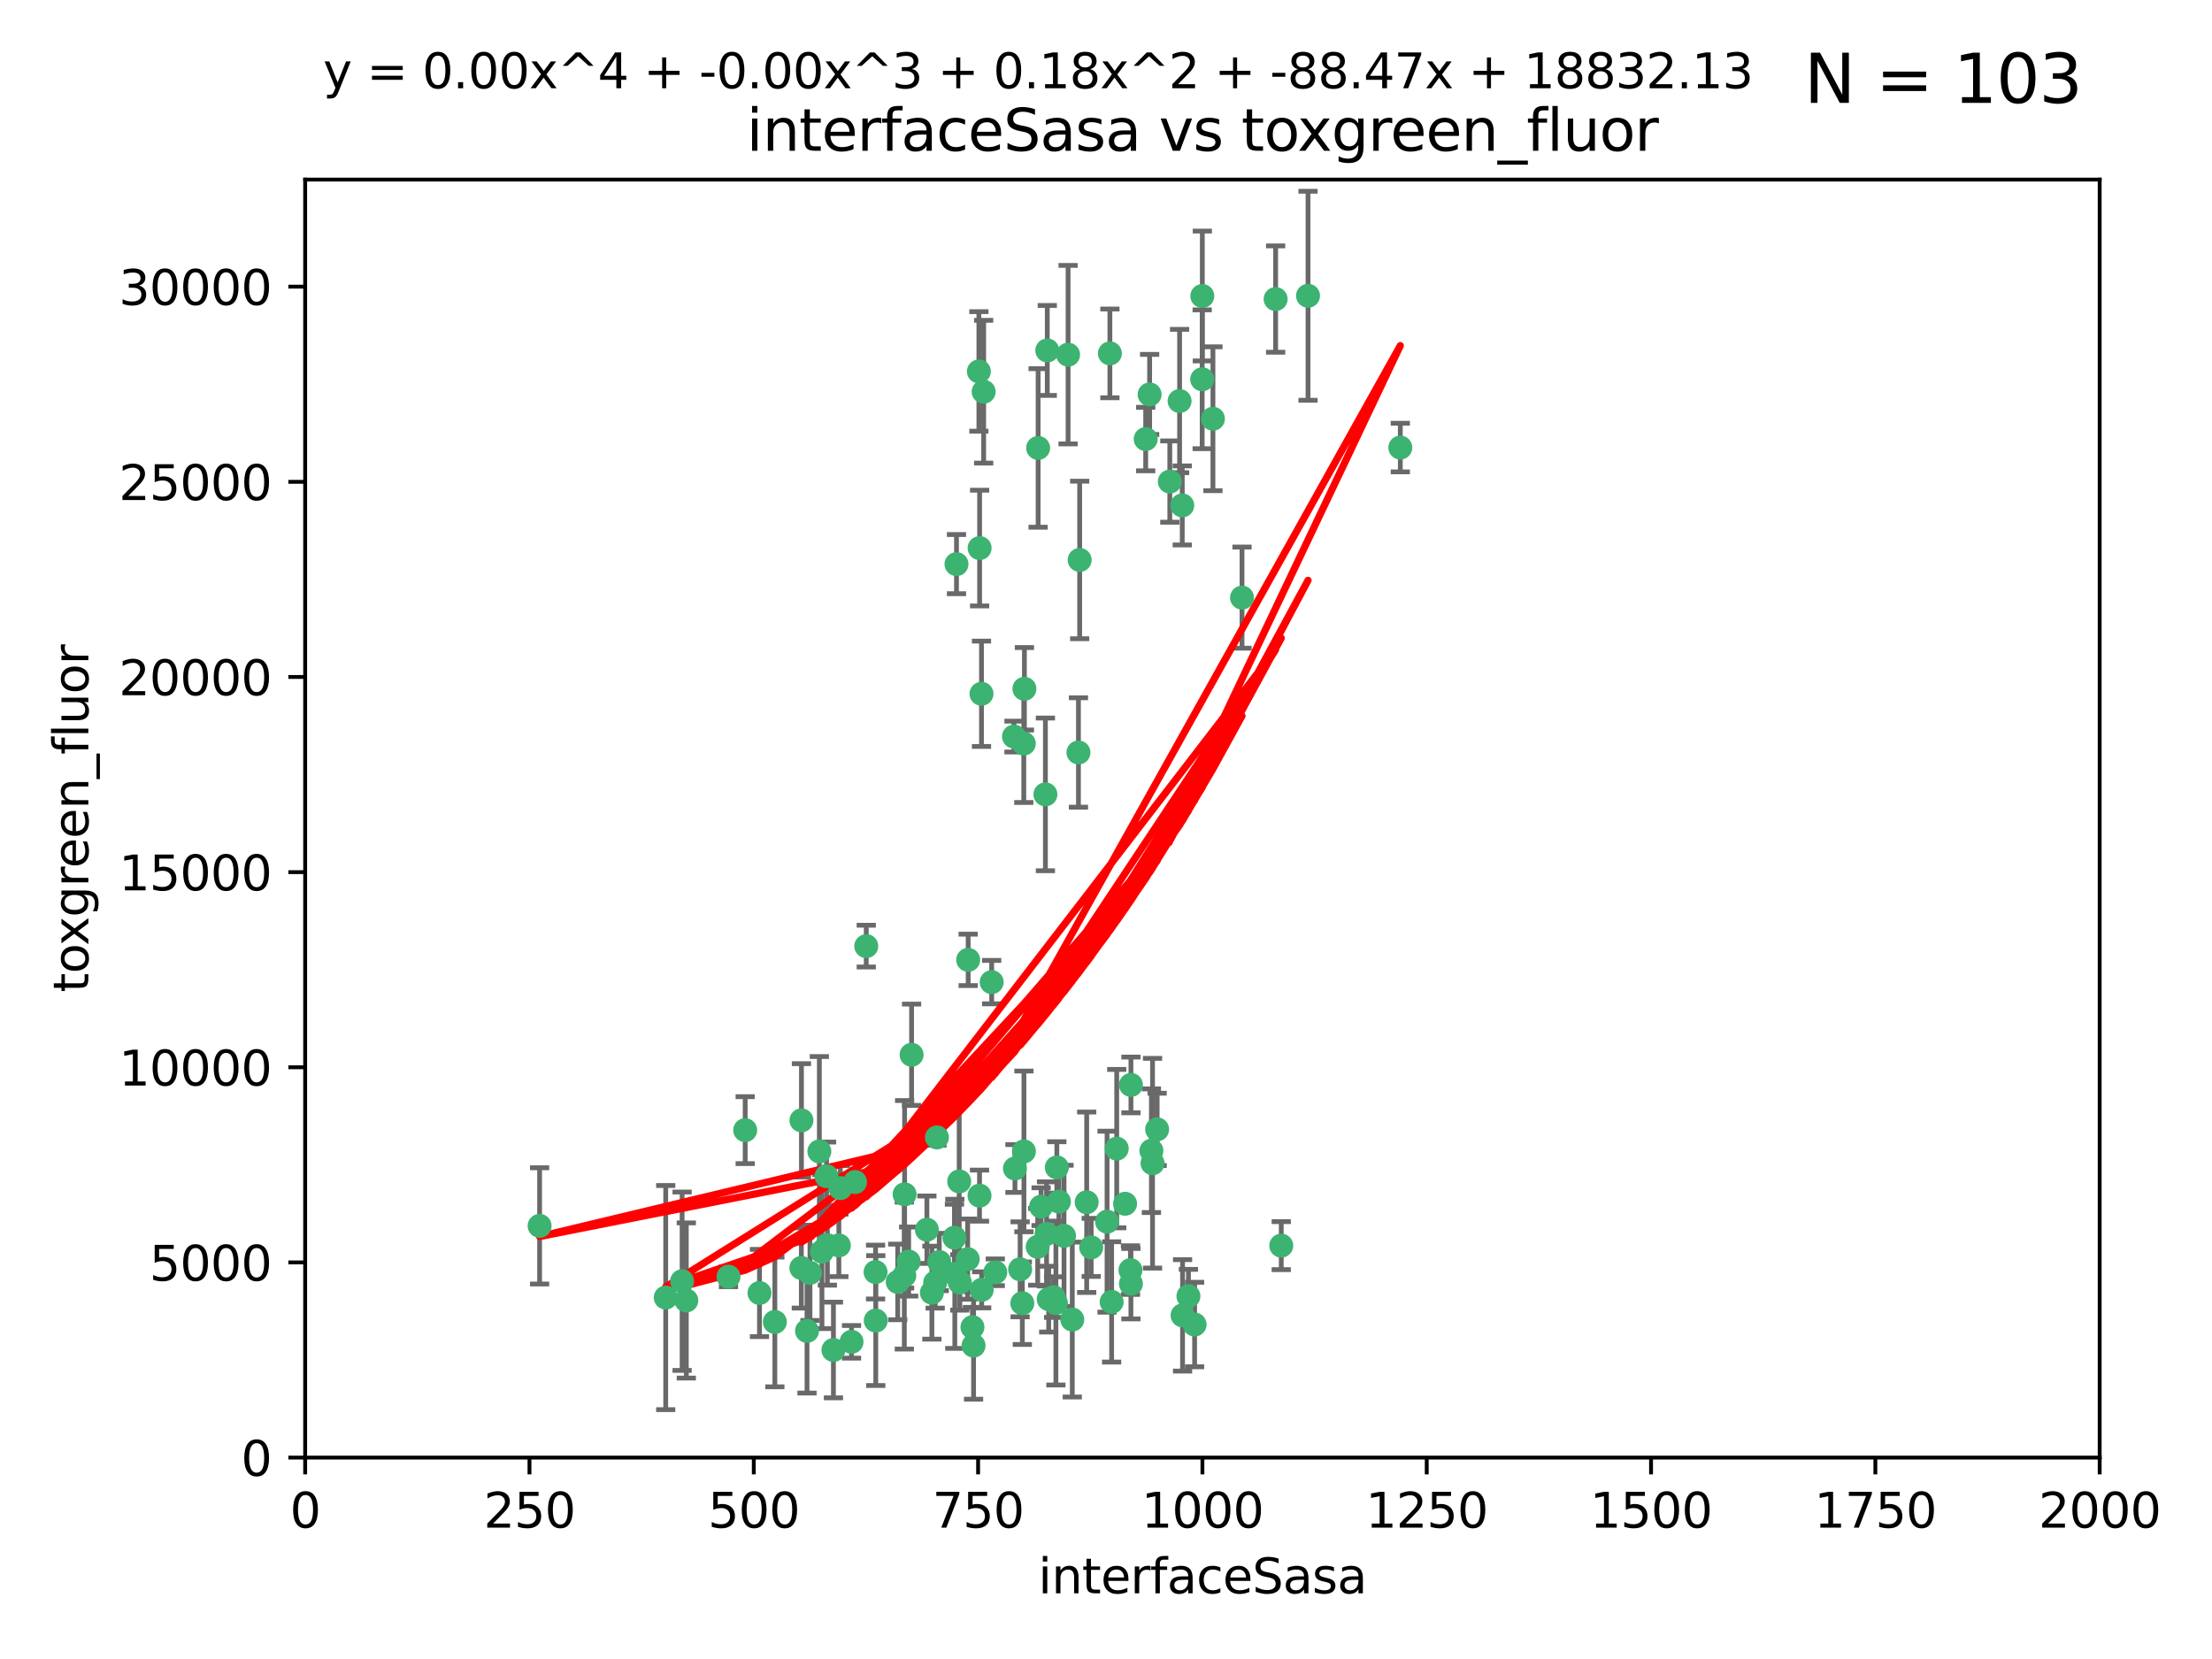 <?xml version="1.0" encoding="utf-8" standalone="no"?>
<!DOCTYPE svg PUBLIC "-//W3C//DTD SVG 1.1//EN"
  "http://www.w3.org/Graphics/SVG/1.1/DTD/svg11.dtd">
<svg xmlns:xlink="http://www.w3.org/1999/xlink" width="460.8pt" height="345.6pt" viewBox="0 0 460.8 345.6" xmlns="http://www.w3.org/2000/svg" version="1.1">
 <defs>
  <style type="text/css">*{stroke-linejoin: round; stroke-linecap: butt}</style>
 </defs>
 <g id="figure_1">
  <g id="patch_1">
   <path d="M 0 345.6 
L 460.8 345.6 
L 460.8 0 
L 0 0 
z
" style="fill: #ffffff"/>
  </g>
  <g id="axes_1">
   <g id="patch_2">
    <path d="M 63.571 303.64 
L 437.4 303.64 
L 437.4 37.411 
L 63.571 37.411 
z
" style="fill: #ffffff"/>
   </g>
   <g id="PathCollection_1">
    <defs>
     <path id="m37c929b922" d="M 0 1.118 
C 0.297 1.118 0.581 1 0.791 0.791 
C 1 0.581 1.118 0.297 1.118 0 
C 1.118 -0.297 1 -0.581 0.791 -0.791 
C 0.581 -1 0.297 -1.118 0 -1.118 
C -0.297 -1.118 -0.581 -1 -0.791 -0.791 
C -1 -0.581 -1.118 -0.297 -1.118 0 
C -1.118 0.297 -1 0.581 -0.791 0.791 
C -0.581 1 -0.297 1.118 0 1.118 
z
" style="stroke: #3cb371"/>
    </defs>
    <g clip-path="url(#p1ff6bd0ebb)">
     <use xlink:href="#m37c929b922" x="243.693" y="100.319" style="fill: #3cb371; stroke: #3cb371"/>
     <use xlink:href="#m37c929b922" x="272.484" y="61.614" style="fill: #3cb371; stroke: #3cb371"/>
     <use xlink:href="#m37c929b922" x="239.489" y="82.171" style="fill: #3cb371; stroke: #3cb371"/>
     <use xlink:href="#m37c929b922" x="250.437" y="79.013" style="fill: #3cb371; stroke: #3cb371"/>
     <use xlink:href="#m37c929b922" x="218.168" y="73.004" style="fill: #3cb371; stroke: #3cb371"/>
     <use xlink:href="#m37c929b922" x="265.738" y="62.3" style="fill: #3cb371; stroke: #3cb371"/>
     <use xlink:href="#m37c929b922" x="174.75" y="259.442" style="fill: #3cb371; stroke: #3cb371"/>
     <use xlink:href="#m37c929b922" x="246.284" y="105.288" style="fill: #3cb371; stroke: #3cb371"/>
     <use xlink:href="#m37c929b922" x="252.676" y="87.233" style="fill: #3cb371; stroke: #3cb371"/>
     <use xlink:href="#m37c929b922" x="258.734" y="124.496" style="fill: #3cb371; stroke: #3cb371"/>
     <use xlink:href="#m37c929b922" x="238.669" y="91.463" style="fill: #3cb371; stroke: #3cb371"/>
     <use xlink:href="#m37c929b922" x="231.211" y="73.617" style="fill: #3cb371; stroke: #3cb371"/>
     <use xlink:href="#m37c929b922" x="213.404" y="143.488" style="fill: #3cb371; stroke: #3cb371"/>
     <use xlink:href="#m37c929b922" x="245.731" y="83.54" style="fill: #3cb371; stroke: #3cb371"/>
     <use xlink:href="#m37c929b922" x="266.908" y="259.488" style="fill: #3cb371; stroke: #3cb371"/>
     <use xlink:href="#m37c929b922" x="204.916" y="81.601" style="fill: #3cb371; stroke: #3cb371"/>
     <use xlink:href="#m37c929b922" x="240.095" y="242.324" style="fill: #3cb371; stroke: #3cb371"/>
     <use xlink:href="#m37c929b922" x="213.275" y="154.899" style="fill: #3cb371; stroke: #3cb371"/>
     <use xlink:href="#m37c929b922" x="222.501" y="73.883" style="fill: #3cb371; stroke: #3cb371"/>
     <use xlink:href="#m37c929b922" x="206.585" y="204.595" style="fill: #3cb371; stroke: #3cb371"/>
     <use xlink:href="#m37c929b922" x="291.711" y="93.237" style="fill: #3cb371; stroke: #3cb371"/>
     <use xlink:href="#m37c929b922" x="239.86" y="239.715" style="fill: #3cb371; stroke: #3cb371"/>
     <use xlink:href="#m37c929b922" x="224.916" y="116.65" style="fill: #3cb371; stroke: #3cb371"/>
     <use xlink:href="#m37c929b922" x="250.465" y="61.664" style="fill: #3cb371; stroke: #3cb371"/>
     <use xlink:href="#m37c929b922" x="199.256" y="117.515" style="fill: #3cb371; stroke: #3cb371"/>
     <use xlink:href="#m37c929b922" x="204.462" y="144.527" style="fill: #3cb371; stroke: #3cb371"/>
     <use xlink:href="#m37c929b922" x="201.688" y="199.958" style="fill: #3cb371; stroke: #3cb371"/>
     <use xlink:href="#m37c929b922" x="216.882" y="251.367" style="fill: #3cb371; stroke: #3cb371"/>
     <use xlink:href="#m37c929b922" x="217.777" y="165.485" style="fill: #3cb371; stroke: #3cb371"/>
     <use xlink:href="#m37c929b922" x="216.26" y="93.316" style="fill: #3cb371; stroke: #3cb371"/>
     <use xlink:href="#m37c929b922" x="203.92" y="77.373" style="fill: #3cb371; stroke: #3cb371"/>
     <use xlink:href="#m37c929b922" x="204.073" y="114.173" style="fill: #3cb371; stroke: #3cb371"/>
     <use xlink:href="#m37c929b922" x="224.662" y="156.754" style="fill: #3cb371; stroke: #3cb371"/>
     <use xlink:href="#m37c929b922" x="204.503" y="268.694" style="fill: #3cb371; stroke: #3cb371"/>
     <use xlink:href="#m37c929b922" x="226.377" y="250.45" style="fill: #3cb371; stroke: #3cb371"/>
     <use xlink:href="#m37c929b922" x="234.375" y="250.767" style="fill: #3cb371; stroke: #3cb371"/>
     <use xlink:href="#m37c929b922" x="221.654" y="257.451" style="fill: #3cb371; stroke: #3cb371"/>
     <use xlink:href="#m37c929b922" x="227.314" y="259.853" style="fill: #3cb371; stroke: #3cb371"/>
     <use xlink:href="#m37c929b922" x="195.666" y="262.896" style="fill: #3cb371; stroke: #3cb371"/>
     <use xlink:href="#m37c929b922" x="235.596" y="226.007" style="fill: #3cb371; stroke: #3cb371"/>
     <use xlink:href="#m37c929b922" x="247.573" y="270.018" style="fill: #3cb371; stroke: #3cb371"/>
     <use xlink:href="#m37c929b922" x="232.635" y="239.279" style="fill: #3cb371; stroke: #3cb371"/>
     <use xlink:href="#m37c929b922" x="235.59" y="267.417" style="fill: #3cb371; stroke: #3cb371"/>
     <use xlink:href="#m37c929b922" x="201.587" y="262.293" style="fill: #3cb371; stroke: #3cb371"/>
     <use xlink:href="#m37c929b922" x="231.574" y="271.21" style="fill: #3cb371; stroke: #3cb371"/>
     <use xlink:href="#m37c929b922" x="216.174" y="259.732" style="fill: #3cb371; stroke: #3cb371"/>
     <use xlink:href="#m37c929b922" x="220.589" y="250.32" style="fill: #3cb371; stroke: #3cb371"/>
     <use xlink:href="#m37c929b922" x="219.488" y="270.21" style="fill: #3cb371; stroke: #3cb371"/>
     <use xlink:href="#m37c929b922" x="230.62" y="254.498" style="fill: #3cb371; stroke: #3cb371"/>
     <use xlink:href="#m37c929b922" x="212.968" y="271.489" style="fill: #3cb371; stroke: #3cb371"/>
     <use xlink:href="#m37c929b922" x="178.12" y="246.243" style="fill: #3cb371; stroke: #3cb371"/>
     <use xlink:href="#m37c929b922" x="246.349" y="274.013" style="fill: #3cb371; stroke: #3cb371"/>
     <use xlink:href="#m37c929b922" x="220.157" y="243.195" style="fill: #3cb371; stroke: #3cb371"/>
     <use xlink:href="#m37c929b922" x="235.495" y="264.587" style="fill: #3cb371; stroke: #3cb371"/>
     <use xlink:href="#m37c929b922" x="180.458" y="197.095" style="fill: #3cb371; stroke: #3cb371"/>
     <use xlink:href="#m37c929b922" x="211.23" y="153.437" style="fill: #3cb371; stroke: #3cb371"/>
     <use xlink:href="#m37c929b922" x="248.859" y="275.924" style="fill: #3cb371; stroke: #3cb371"/>
     <use xlink:href="#m37c929b922" x="202.811" y="280.312" style="fill: #3cb371; stroke: #3cb371"/>
     <use xlink:href="#m37c929b922" x="223.376" y="274.887" style="fill: #3cb371; stroke: #3cb371"/>
     <use xlink:href="#m37c929b922" x="212.512" y="264.421" style="fill: #3cb371; stroke: #3cb371"/>
     <use xlink:href="#m37c929b922" x="219.963" y="271.445" style="fill: #3cb371; stroke: #3cb371"/>
     <use xlink:href="#m37c929b922" x="189.899" y="219.726" style="fill: #3cb371; stroke: #3cb371"/>
     <use xlink:href="#m37c929b922" x="198.905" y="265.361" style="fill: #3cb371; stroke: #3cb371"/>
     <use xlink:href="#m37c929b922" x="202.578" y="276.469" style="fill: #3cb371; stroke: #3cb371"/>
     <use xlink:href="#m37c929b922" x="188.387" y="265.726" style="fill: #3cb371; stroke: #3cb371"/>
     <use xlink:href="#m37c929b922" x="194.819" y="267.18" style="fill: #3cb371; stroke: #3cb371"/>
     <use xlink:href="#m37c929b922" x="194.129" y="269.285" style="fill: #3cb371; stroke: #3cb371"/>
     <use xlink:href="#m37c929b922" x="218.463" y="270.633" style="fill: #3cb371; stroke: #3cb371"/>
     <use xlink:href="#m37c929b922" x="213.303" y="239.858" style="fill: #3cb371; stroke: #3cb371"/>
     <use xlink:href="#m37c929b922" x="177.389" y="279.53" style="fill: #3cb371; stroke: #3cb371"/>
     <use xlink:href="#m37c929b922" x="199.948" y="267.152" style="fill: #3cb371; stroke: #3cb371"/>
     <use xlink:href="#m37c929b922" x="182.396" y="264.992" style="fill: #3cb371; stroke: #3cb371"/>
     <use xlink:href="#m37c929b922" x="151.757" y="265.963" style="fill: #3cb371; stroke: #3cb371"/>
     <use xlink:href="#m37c929b922" x="207.338" y="265.042" style="fill: #3cb371; stroke: #3cb371"/>
     <use xlink:href="#m37c929b922" x="175.066" y="247.505" style="fill: #3cb371; stroke: #3cb371"/>
     <use xlink:href="#m37c929b922" x="199.821" y="246.109" style="fill: #3cb371; stroke: #3cb371"/>
     <use xlink:href="#m37c929b922" x="218.019" y="257.051" style="fill: #3cb371; stroke: #3cb371"/>
     <use xlink:href="#m37c929b922" x="166.935" y="264.136" style="fill: #3cb371; stroke: #3cb371"/>
     <use xlink:href="#m37c929b922" x="198.83" y="257.838" style="fill: #3cb371; stroke: #3cb371"/>
     <use xlink:href="#m37c929b922" x="211.432" y="243.416" style="fill: #3cb371; stroke: #3cb371"/>
     <use xlink:href="#m37c929b922" x="172.357" y="259.404" style="fill: #3cb371; stroke: #3cb371"/>
     <use xlink:href="#m37c929b922" x="166.957" y="233.39" style="fill: #3cb371; stroke: #3cb371"/>
     <use xlink:href="#m37c929b922" x="241.052" y="235.267" style="fill: #3cb371; stroke: #3cb371"/>
     <use xlink:href="#m37c929b922" x="193.088" y="256.17" style="fill: #3cb371; stroke: #3cb371"/>
     <use xlink:href="#m37c929b922" x="112.41" y="255.371" style="fill: #3cb371; stroke: #3cb371"/>
     <use xlink:href="#m37c929b922" x="188.445" y="248.797" style="fill: #3cb371; stroke: #3cb371"/>
     <use xlink:href="#m37c929b922" x="170.686" y="239.862" style="fill: #3cb371; stroke: #3cb371"/>
     <use xlink:href="#m37c929b922" x="173.619" y="281.233" style="fill: #3cb371; stroke: #3cb371"/>
     <use xlink:href="#m37c929b922" x="172.183" y="245.014" style="fill: #3cb371; stroke: #3cb371"/>
     <use xlink:href="#m37c929b922" x="142.971" y="270.911" style="fill: #3cb371; stroke: #3cb371"/>
     <use xlink:href="#m37c929b922" x="155.238" y="235.431" style="fill: #3cb371; stroke: #3cb371"/>
     <use xlink:href="#m37c929b922" x="161.415" y="275.386" style="fill: #3cb371; stroke: #3cb371"/>
     <use xlink:href="#m37c929b922" x="195.181" y="236.943" style="fill: #3cb371; stroke: #3cb371"/>
     <use xlink:href="#m37c929b922" x="168.116" y="277.252" style="fill: #3cb371; stroke: #3cb371"/>
     <use xlink:href="#m37c929b922" x="138.681" y="270.307" style="fill: #3cb371; stroke: #3cb371"/>
     <use xlink:href="#m37c929b922" x="204.052" y="249.072" style="fill: #3cb371; stroke: #3cb371"/>
     <use xlink:href="#m37c929b922" x="187.013" y="267.05" style="fill: #3cb371; stroke: #3cb371"/>
     <use xlink:href="#m37c929b922" x="158.215" y="269.353" style="fill: #3cb371; stroke: #3cb371"/>
     <use xlink:href="#m37c929b922" x="189.29" y="262.805" style="fill: #3cb371; stroke: #3cb371"/>
     <use xlink:href="#m37c929b922" x="182.439" y="275.102" style="fill: #3cb371; stroke: #3cb371"/>
     <use xlink:href="#m37c929b922" x="171.225" y="260.738" style="fill: #3cb371; stroke: #3cb371"/>
     <use xlink:href="#m37c929b922" x="142.096" y="266.902" style="fill: #3cb371; stroke: #3cb371"/>
     <use xlink:href="#m37c929b922" x="168.733" y="265.155" style="fill: #3cb371; stroke: #3cb371"/>
    </g>
   </g>
   <g id="matplotlib.axis_1">
    <g id="xtick_1">
     <g id="line2d_1">
      <defs>
       <path id="m2c7dd56439" d="M 0 0 
L 0 3.5 
" style="stroke: #000000; stroke-width: 0.8"/>
      </defs>
      <g>
       <use xlink:href="#m2c7dd56439" x="63.571" y="303.64" style="stroke: #000000; stroke-width: 0.8"/>
      </g>
     </g>
     <g id="text_1">
      <!-- 0 -->
      <g transform="translate(60.39 318.238)scale(0.1 -0.1)">
       <defs>
        <path id="DejaVuSans-30" d="M 2034 4250 
Q 1547 4250 1301 3770 
Q 1056 3291 1056 2328 
Q 1056 1369 1301 889 
Q 1547 409 2034 409 
Q 2525 409 2770 889 
Q 3016 1369 3016 2328 
Q 3016 3291 2770 3770 
Q 2525 4250 2034 4250 
z
M 2034 4750 
Q 2819 4750 3233 4129 
Q 3647 3509 3647 2328 
Q 3647 1150 3233 529 
Q 2819 -91 2034 -91 
Q 1250 -91 836 529 
Q 422 1150 422 2328 
Q 422 3509 836 4129 
Q 1250 4750 2034 4750 
z
" transform="scale(0.016)"/>
       </defs>
       <use xlink:href="#DejaVuSans-30"/>
      </g>
     </g>
    </g>
    <g id="xtick_2">
     <g id="line2d_2">
      <g>
       <use xlink:href="#m2c7dd56439" x="110.3" y="303.64" style="stroke: #000000; stroke-width: 0.8"/>
      </g>
     </g>
     <g id="text_2">
      <!-- 250 -->
      <g transform="translate(100.756 318.238)scale(0.1 -0.1)">
       <defs>
        <path id="DejaVuSans-32" d="M 1228 531 
L 3431 531 
L 3431 0 
L 469 0 
L 469 531 
Q 828 903 1448 1529 
Q 2069 2156 2228 2338 
Q 2531 2678 2651 2914 
Q 2772 3150 2772 3378 
Q 2772 3750 2511 3984 
Q 2250 4219 1831 4219 
Q 1534 4219 1204 4116 
Q 875 4013 500 3803 
L 500 4441 
Q 881 4594 1212 4672 
Q 1544 4750 1819 4750 
Q 2544 4750 2975 4387 
Q 3406 4025 3406 3419 
Q 3406 3131 3298 2873 
Q 3191 2616 2906 2266 
Q 2828 2175 2409 1742 
Q 1991 1309 1228 531 
z
" transform="scale(0.016)"/>
        <path id="DejaVuSans-35" d="M 691 4666 
L 3169 4666 
L 3169 4134 
L 1269 4134 
L 1269 2991 
Q 1406 3038 1543 3061 
Q 1681 3084 1819 3084 
Q 2600 3084 3056 2656 
Q 3513 2228 3513 1497 
Q 3513 744 3044 326 
Q 2575 -91 1722 -91 
Q 1428 -91 1123 -41 
Q 819 9 494 109 
L 494 744 
Q 775 591 1075 516 
Q 1375 441 1709 441 
Q 2250 441 2565 725 
Q 2881 1009 2881 1497 
Q 2881 1984 2565 2268 
Q 2250 2553 1709 2553 
Q 1456 2553 1204 2497 
Q 953 2441 691 2322 
L 691 4666 
z
" transform="scale(0.016)"/>
       </defs>
       <use xlink:href="#DejaVuSans-32"/>
       <use xlink:href="#DejaVuSans-35" x="63.623"/>
       <use xlink:href="#DejaVuSans-30" x="127.246"/>
      </g>
     </g>
    </g>
    <g id="xtick_3">
     <g id="line2d_3">
      <g>
       <use xlink:href="#m2c7dd56439" x="157.028" y="303.64" style="stroke: #000000; stroke-width: 0.8"/>
      </g>
     </g>
     <g id="text_3">
      <!-- 500 -->
      <g transform="translate(147.485 318.238)scale(0.1 -0.1)">
       <use xlink:href="#DejaVuSans-35"/>
       <use xlink:href="#DejaVuSans-30" x="63.623"/>
       <use xlink:href="#DejaVuSans-30" x="127.246"/>
      </g>
     </g>
    </g>
    <g id="xtick_4">
     <g id="line2d_4">
      <g>
       <use xlink:href="#m2c7dd56439" x="203.757" y="303.64" style="stroke: #000000; stroke-width: 0.8"/>
      </g>
     </g>
     <g id="text_4">
      <!-- 750 -->
      <g transform="translate(194.213 318.238)scale(0.1 -0.1)">
       <defs>
        <path id="DejaVuSans-37" d="M 525 4666 
L 3525 4666 
L 3525 4397 
L 1831 0 
L 1172 0 
L 2766 4134 
L 525 4134 
L 525 4666 
z
" transform="scale(0.016)"/>
       </defs>
       <use xlink:href="#DejaVuSans-37"/>
       <use xlink:href="#DejaVuSans-35" x="63.623"/>
       <use xlink:href="#DejaVuSans-30" x="127.246"/>
      </g>
     </g>
    </g>
    <g id="xtick_5">
     <g id="line2d_5">
      <g>
       <use xlink:href="#m2c7dd56439" x="250.486" y="303.64" style="stroke: #000000; stroke-width: 0.8"/>
      </g>
     </g>
     <g id="text_5">
      <!-- 1000 -->
      <g transform="translate(237.761 318.238)scale(0.1 -0.1)">
       <defs>
        <path id="DejaVuSans-31" d="M 794 531 
L 1825 531 
L 1825 4091 
L 703 3866 
L 703 4441 
L 1819 4666 
L 2450 4666 
L 2450 531 
L 3481 531 
L 3481 0 
L 794 0 
L 794 531 
z
" transform="scale(0.016)"/>
       </defs>
       <use xlink:href="#DejaVuSans-31"/>
       <use xlink:href="#DejaVuSans-30" x="63.623"/>
       <use xlink:href="#DejaVuSans-30" x="127.246"/>
       <use xlink:href="#DejaVuSans-30" x="190.869"/>
      </g>
     </g>
    </g>
    <g id="xtick_6">
     <g id="line2d_6">
      <g>
       <use xlink:href="#m2c7dd56439" x="297.214" y="303.64" style="stroke: #000000; stroke-width: 0.8"/>
      </g>
     </g>
     <g id="text_6">
      <!-- 1250 -->
      <g transform="translate(284.489 318.238)scale(0.1 -0.1)">
       <use xlink:href="#DejaVuSans-31"/>
       <use xlink:href="#DejaVuSans-32" x="63.623"/>
       <use xlink:href="#DejaVuSans-35" x="127.246"/>
       <use xlink:href="#DejaVuSans-30" x="190.869"/>
      </g>
     </g>
    </g>
    <g id="xtick_7">
     <g id="line2d_7">
      <g>
       <use xlink:href="#m2c7dd56439" x="343.943" y="303.64" style="stroke: #000000; stroke-width: 0.8"/>
      </g>
     </g>
     <g id="text_7">
      <!-- 1500 -->
      <g transform="translate(331.218 318.238)scale(0.1 -0.1)">
       <use xlink:href="#DejaVuSans-31"/>
       <use xlink:href="#DejaVuSans-35" x="63.623"/>
       <use xlink:href="#DejaVuSans-30" x="127.246"/>
       <use xlink:href="#DejaVuSans-30" x="190.869"/>
      </g>
     </g>
    </g>
    <g id="xtick_8">
     <g id="line2d_8">
      <g>
       <use xlink:href="#m2c7dd56439" x="390.671" y="303.64" style="stroke: #000000; stroke-width: 0.8"/>
      </g>
     </g>
     <g id="text_8">
      <!-- 1750 -->
      <g transform="translate(377.946 318.238)scale(0.1 -0.1)">
       <use xlink:href="#DejaVuSans-31"/>
       <use xlink:href="#DejaVuSans-37" x="63.623"/>
       <use xlink:href="#DejaVuSans-35" x="127.246"/>
       <use xlink:href="#DejaVuSans-30" x="190.869"/>
      </g>
     </g>
    </g>
    <g id="xtick_9">
     <g id="line2d_9">
      <g>
       <use xlink:href="#m2c7dd56439" x="437.4" y="303.64" style="stroke: #000000; stroke-width: 0.8"/>
      </g>
     </g>
     <g id="text_9">
      <!-- 2000 -->
      <g transform="translate(424.675 318.238)scale(0.1 -0.1)">
       <use xlink:href="#DejaVuSans-32"/>
       <use xlink:href="#DejaVuSans-30" x="63.623"/>
       <use xlink:href="#DejaVuSans-30" x="127.246"/>
       <use xlink:href="#DejaVuSans-30" x="190.869"/>
      </g>
     </g>
    </g>
    <g id="text_10">
     <!-- interfaceSasa -->
     <g transform="translate(216.279 331.917)scale(0.1 -0.1)">
      <defs>
       <path id="DejaVuSans-69" d="M 603 3500 
L 1178 3500 
L 1178 0 
L 603 0 
L 603 3500 
z
M 603 4863 
L 1178 4863 
L 1178 4134 
L 603 4134 
L 603 4863 
z
" transform="scale(0.016)"/>
       <path id="DejaVuSans-6e" d="M 3513 2113 
L 3513 0 
L 2938 0 
L 2938 2094 
Q 2938 2591 2744 2837 
Q 2550 3084 2163 3084 
Q 1697 3084 1428 2787 
Q 1159 2491 1159 1978 
L 1159 0 
L 581 0 
L 581 3500 
L 1159 3500 
L 1159 2956 
Q 1366 3272 1645 3428 
Q 1925 3584 2291 3584 
Q 2894 3584 3203 3211 
Q 3513 2838 3513 2113 
z
" transform="scale(0.016)"/>
       <path id="DejaVuSans-74" d="M 1172 4494 
L 1172 3500 
L 2356 3500 
L 2356 3053 
L 1172 3053 
L 1172 1153 
Q 1172 725 1289 603 
Q 1406 481 1766 481 
L 2356 481 
L 2356 0 
L 1766 0 
Q 1100 0 847 248 
Q 594 497 594 1153 
L 594 3053 
L 172 3053 
L 172 3500 
L 594 3500 
L 594 4494 
L 1172 4494 
z
" transform="scale(0.016)"/>
       <path id="DejaVuSans-65" d="M 3597 1894 
L 3597 1613 
L 953 1613 
Q 991 1019 1311 708 
Q 1631 397 2203 397 
Q 2534 397 2845 478 
Q 3156 559 3463 722 
L 3463 178 
Q 3153 47 2828 -22 
Q 2503 -91 2169 -91 
Q 1331 -91 842 396 
Q 353 884 353 1716 
Q 353 2575 817 3079 
Q 1281 3584 2069 3584 
Q 2775 3584 3186 3129 
Q 3597 2675 3597 1894 
z
M 3022 2063 
Q 3016 2534 2758 2815 
Q 2500 3097 2075 3097 
Q 1594 3097 1305 2825 
Q 1016 2553 972 2059 
L 3022 2063 
z
" transform="scale(0.016)"/>
       <path id="DejaVuSans-72" d="M 2631 2963 
Q 2534 3019 2420 3045 
Q 2306 3072 2169 3072 
Q 1681 3072 1420 2755 
Q 1159 2438 1159 1844 
L 1159 0 
L 581 0 
L 581 3500 
L 1159 3500 
L 1159 2956 
Q 1341 3275 1631 3429 
Q 1922 3584 2338 3584 
Q 2397 3584 2469 3576 
Q 2541 3569 2628 3553 
L 2631 2963 
z
" transform="scale(0.016)"/>
       <path id="DejaVuSans-66" d="M 2375 4863 
L 2375 4384 
L 1825 4384 
Q 1516 4384 1395 4259 
Q 1275 4134 1275 3809 
L 1275 3500 
L 2222 3500 
L 2222 3053 
L 1275 3053 
L 1275 0 
L 697 0 
L 697 3053 
L 147 3053 
L 147 3500 
L 697 3500 
L 697 3744 
Q 697 4328 969 4595 
Q 1241 4863 1831 4863 
L 2375 4863 
z
" transform="scale(0.016)"/>
       <path id="DejaVuSans-61" d="M 2194 1759 
Q 1497 1759 1228 1600 
Q 959 1441 959 1056 
Q 959 750 1161 570 
Q 1363 391 1709 391 
Q 2188 391 2477 730 
Q 2766 1069 2766 1631 
L 2766 1759 
L 2194 1759 
z
M 3341 1997 
L 3341 0 
L 2766 0 
L 2766 531 
Q 2569 213 2275 61 
Q 1981 -91 1556 -91 
Q 1019 -91 701 211 
Q 384 513 384 1019 
Q 384 1609 779 1909 
Q 1175 2209 1959 2209 
L 2766 2209 
L 2766 2266 
Q 2766 2663 2505 2880 
Q 2244 3097 1772 3097 
Q 1472 3097 1187 3025 
Q 903 2953 641 2809 
L 641 3341 
Q 956 3463 1253 3523 
Q 1550 3584 1831 3584 
Q 2591 3584 2966 3190 
Q 3341 2797 3341 1997 
z
" transform="scale(0.016)"/>
       <path id="DejaVuSans-63" d="M 3122 3366 
L 3122 2828 
Q 2878 2963 2633 3030 
Q 2388 3097 2138 3097 
Q 1578 3097 1268 2742 
Q 959 2388 959 1747 
Q 959 1106 1268 751 
Q 1578 397 2138 397 
Q 2388 397 2633 464 
Q 2878 531 3122 666 
L 3122 134 
Q 2881 22 2623 -34 
Q 2366 -91 2075 -91 
Q 1284 -91 818 406 
Q 353 903 353 1747 
Q 353 2603 823 3093 
Q 1294 3584 2113 3584 
Q 2378 3584 2631 3529 
Q 2884 3475 3122 3366 
z
" transform="scale(0.016)"/>
       <path id="DejaVuSans-53" d="M 3425 4513 
L 3425 3897 
Q 3066 4069 2747 4153 
Q 2428 4238 2131 4238 
Q 1616 4238 1336 4038 
Q 1056 3838 1056 3469 
Q 1056 3159 1242 3001 
Q 1428 2844 1947 2747 
L 2328 2669 
Q 3034 2534 3370 2195 
Q 3706 1856 3706 1288 
Q 3706 609 3251 259 
Q 2797 -91 1919 -91 
Q 1588 -91 1214 -16 
Q 841 59 441 206 
L 441 856 
Q 825 641 1194 531 
Q 1563 422 1919 422 
Q 2459 422 2753 634 
Q 3047 847 3047 1241 
Q 3047 1584 2836 1778 
Q 2625 1972 2144 2069 
L 1759 2144 
Q 1053 2284 737 2584 
Q 422 2884 422 3419 
Q 422 4038 858 4394 
Q 1294 4750 2059 4750 
Q 2388 4750 2728 4690 
Q 3069 4631 3425 4513 
z
" transform="scale(0.016)"/>
       <path id="DejaVuSans-73" d="M 2834 3397 
L 2834 2853 
Q 2591 2978 2328 3040 
Q 2066 3103 1784 3103 
Q 1356 3103 1142 2972 
Q 928 2841 928 2578 
Q 928 2378 1081 2264 
Q 1234 2150 1697 2047 
L 1894 2003 
Q 2506 1872 2764 1633 
Q 3022 1394 3022 966 
Q 3022 478 2636 193 
Q 2250 -91 1575 -91 
Q 1294 -91 989 -36 
Q 684 19 347 128 
L 347 722 
Q 666 556 975 473 
Q 1284 391 1588 391 
Q 1994 391 2212 530 
Q 2431 669 2431 922 
Q 2431 1156 2273 1281 
Q 2116 1406 1581 1522 
L 1381 1569 
Q 847 1681 609 1914 
Q 372 2147 372 2553 
Q 372 3047 722 3315 
Q 1072 3584 1716 3584 
Q 2034 3584 2315 3537 
Q 2597 3491 2834 3397 
z
" transform="scale(0.016)"/>
      </defs>
      <use xlink:href="#DejaVuSans-69"/>
      <use xlink:href="#DejaVuSans-6e" x="27.783"/>
      <use xlink:href="#DejaVuSans-74" x="91.162"/>
      <use xlink:href="#DejaVuSans-65" x="130.371"/>
      <use xlink:href="#DejaVuSans-72" x="191.895"/>
      <use xlink:href="#DejaVuSans-66" x="233.008"/>
      <use xlink:href="#DejaVuSans-61" x="268.213"/>
      <use xlink:href="#DejaVuSans-63" x="329.492"/>
      <use xlink:href="#DejaVuSans-65" x="384.473"/>
      <use xlink:href="#DejaVuSans-53" x="445.996"/>
      <use xlink:href="#DejaVuSans-61" x="509.473"/>
      <use xlink:href="#DejaVuSans-73" x="570.752"/>
      <use xlink:href="#DejaVuSans-61" x="622.852"/>
     </g>
    </g>
   </g>
   <g id="matplotlib.axis_2">
    <g id="ytick_1">
     <g id="line2d_10">
      <defs>
       <path id="mfbbe37f68c" d="M 0 0 
L -3.5 0 
" style="stroke: #000000; stroke-width: 0.8"/>
      </defs>
      <g>
       <use xlink:href="#mfbbe37f68c" x="63.571" y="303.64" style="stroke: #000000; stroke-width: 0.8"/>
      </g>
     </g>
     <g id="text_11">
      <!-- 0 -->
      <g transform="translate(50.209 307.439)scale(0.1 -0.1)">
       <use xlink:href="#DejaVuSans-30"/>
      </g>
     </g>
    </g>
    <g id="ytick_2">
     <g id="line2d_11">
      <g>
       <use xlink:href="#mfbbe37f68c" x="63.571" y="262.986" style="stroke: #000000; stroke-width: 0.8"/>
      </g>
     </g>
     <g id="text_12">
      <!-- 5000 -->
      <g transform="translate(31.121 266.786)scale(0.1 -0.1)">
       <use xlink:href="#DejaVuSans-35"/>
       <use xlink:href="#DejaVuSans-30" x="63.623"/>
       <use xlink:href="#DejaVuSans-30" x="127.246"/>
       <use xlink:href="#DejaVuSans-30" x="190.869"/>
      </g>
     </g>
    </g>
    <g id="ytick_3">
     <g id="line2d_12">
      <g>
       <use xlink:href="#mfbbe37f68c" x="63.571" y="222.333" style="stroke: #000000; stroke-width: 0.8"/>
      </g>
     </g>
     <g id="text_13">
      <!-- 10000 -->
      <g transform="translate(24.759 226.132)scale(0.1 -0.1)">
       <use xlink:href="#DejaVuSans-31"/>
       <use xlink:href="#DejaVuSans-30" x="63.623"/>
       <use xlink:href="#DejaVuSans-30" x="127.246"/>
       <use xlink:href="#DejaVuSans-30" x="190.869"/>
       <use xlink:href="#DejaVuSans-30" x="254.492"/>
      </g>
     </g>
    </g>
    <g id="ytick_4">
     <g id="line2d_13">
      <g>
       <use xlink:href="#mfbbe37f68c" x="63.571" y="181.679" style="stroke: #000000; stroke-width: 0.8"/>
      </g>
     </g>
     <g id="text_14">
      <!-- 15000 -->
      <g transform="translate(24.759 185.478)scale(0.1 -0.1)">
       <use xlink:href="#DejaVuSans-31"/>
       <use xlink:href="#DejaVuSans-35" x="63.623"/>
       <use xlink:href="#DejaVuSans-30" x="127.246"/>
       <use xlink:href="#DejaVuSans-30" x="190.869"/>
       <use xlink:href="#DejaVuSans-30" x="254.492"/>
      </g>
     </g>
    </g>
    <g id="ytick_5">
     <g id="line2d_14">
      <g>
       <use xlink:href="#mfbbe37f68c" x="63.571" y="141.026" style="stroke: #000000; stroke-width: 0.8"/>
      </g>
     </g>
     <g id="text_15">
      <!-- 20000 -->
      <g transform="translate(24.759 144.825)scale(0.1 -0.1)">
       <use xlink:href="#DejaVuSans-32"/>
       <use xlink:href="#DejaVuSans-30" x="63.623"/>
       <use xlink:href="#DejaVuSans-30" x="127.246"/>
       <use xlink:href="#DejaVuSans-30" x="190.869"/>
       <use xlink:href="#DejaVuSans-30" x="254.492"/>
      </g>
     </g>
    </g>
    <g id="ytick_6">
     <g id="line2d_15">
      <g>
       <use xlink:href="#mfbbe37f68c" x="63.571" y="100.372" style="stroke: #000000; stroke-width: 0.8"/>
      </g>
     </g>
     <g id="text_16">
      <!-- 25000 -->
      <g transform="translate(24.759 104.171)scale(0.1 -0.1)">
       <use xlink:href="#DejaVuSans-32"/>
       <use xlink:href="#DejaVuSans-35" x="63.623"/>
       <use xlink:href="#DejaVuSans-30" x="127.246"/>
       <use xlink:href="#DejaVuSans-30" x="190.869"/>
       <use xlink:href="#DejaVuSans-30" x="254.492"/>
      </g>
     </g>
    </g>
    <g id="ytick_7">
     <g id="line2d_16">
      <g>
       <use xlink:href="#mfbbe37f68c" x="63.571" y="59.718" style="stroke: #000000; stroke-width: 0.8"/>
      </g>
     </g>
     <g id="text_17">
      <!-- 30000 -->
      <g transform="translate(24.759 63.518)scale(0.1 -0.1)">
       <defs>
        <path id="DejaVuSans-33" d="M 2597 2516 
Q 3050 2419 3304 2112 
Q 3559 1806 3559 1356 
Q 3559 666 3084 287 
Q 2609 -91 1734 -91 
Q 1441 -91 1130 -33 
Q 819 25 488 141 
L 488 750 
Q 750 597 1062 519 
Q 1375 441 1716 441 
Q 2309 441 2620 675 
Q 2931 909 2931 1356 
Q 2931 1769 2642 2001 
Q 2353 2234 1838 2234 
L 1294 2234 
L 1294 2753 
L 1863 2753 
Q 2328 2753 2575 2939 
Q 2822 3125 2822 3475 
Q 2822 3834 2567 4026 
Q 2313 4219 1838 4219 
Q 1578 4219 1281 4162 
Q 984 4106 628 3988 
L 628 4550 
Q 988 4650 1302 4700 
Q 1616 4750 1894 4750 
Q 2613 4750 3031 4423 
Q 3450 4097 3450 3541 
Q 3450 3153 3228 2886 
Q 3006 2619 2597 2516 
z
" transform="scale(0.016)"/>
       </defs>
       <use xlink:href="#DejaVuSans-33"/>
       <use xlink:href="#DejaVuSans-30" x="63.623"/>
       <use xlink:href="#DejaVuSans-30" x="127.246"/>
       <use xlink:href="#DejaVuSans-30" x="190.869"/>
       <use xlink:href="#DejaVuSans-30" x="254.492"/>
      </g>
     </g>
    </g>
    <g id="text_18">
     <!-- toxgreen_fluor -->
     <g transform="translate(18.401 206.72)rotate(-90)scale(0.1 -0.1)">
      <defs>
       <path id="DejaVuSans-6f" d="M 1959 3097 
Q 1497 3097 1228 2736 
Q 959 2375 959 1747 
Q 959 1119 1226 758 
Q 1494 397 1959 397 
Q 2419 397 2687 759 
Q 2956 1122 2956 1747 
Q 2956 2369 2687 2733 
Q 2419 3097 1959 3097 
z
M 1959 3584 
Q 2709 3584 3137 3096 
Q 3566 2609 3566 1747 
Q 3566 888 3137 398 
Q 2709 -91 1959 -91 
Q 1206 -91 779 398 
Q 353 888 353 1747 
Q 353 2609 779 3096 
Q 1206 3584 1959 3584 
z
" transform="scale(0.016)"/>
       <path id="DejaVuSans-78" d="M 3513 3500 
L 2247 1797 
L 3578 0 
L 2900 0 
L 1881 1375 
L 863 0 
L 184 0 
L 1544 1831 
L 300 3500 
L 978 3500 
L 1906 2253 
L 2834 3500 
L 3513 3500 
z
" transform="scale(0.016)"/>
       <path id="DejaVuSans-67" d="M 2906 1791 
Q 2906 2416 2648 2759 
Q 2391 3103 1925 3103 
Q 1463 3103 1205 2759 
Q 947 2416 947 1791 
Q 947 1169 1205 825 
Q 1463 481 1925 481 
Q 2391 481 2648 825 
Q 2906 1169 2906 1791 
z
M 3481 434 
Q 3481 -459 3084 -895 
Q 2688 -1331 1869 -1331 
Q 1566 -1331 1297 -1286 
Q 1028 -1241 775 -1147 
L 775 -588 
Q 1028 -725 1275 -790 
Q 1522 -856 1778 -856 
Q 2344 -856 2625 -561 
Q 2906 -266 2906 331 
L 2906 616 
Q 2728 306 2450 153 
Q 2172 0 1784 0 
Q 1141 0 747 490 
Q 353 981 353 1791 
Q 353 2603 747 3093 
Q 1141 3584 1784 3584 
Q 2172 3584 2450 3431 
Q 2728 3278 2906 2969 
L 2906 3500 
L 3481 3500 
L 3481 434 
z
" transform="scale(0.016)"/>
       <path id="DejaVuSans-5f" d="M 3263 -1063 
L 3263 -1509 
L -63 -1509 
L -63 -1063 
L 3263 -1063 
z
" transform="scale(0.016)"/>
       <path id="DejaVuSans-6c" d="M 603 4863 
L 1178 4863 
L 1178 0 
L 603 0 
L 603 4863 
z
" transform="scale(0.016)"/>
       <path id="DejaVuSans-75" d="M 544 1381 
L 544 3500 
L 1119 3500 
L 1119 1403 
Q 1119 906 1312 657 
Q 1506 409 1894 409 
Q 2359 409 2629 706 
Q 2900 1003 2900 1516 
L 2900 3500 
L 3475 3500 
L 3475 0 
L 2900 0 
L 2900 538 
Q 2691 219 2414 64 
Q 2138 -91 1772 -91 
Q 1169 -91 856 284 
Q 544 659 544 1381 
z
M 1991 3584 
L 1991 3584 
z
" transform="scale(0.016)"/>
      </defs>
      <use xlink:href="#DejaVuSans-74"/>
      <use xlink:href="#DejaVuSans-6f" x="39.209"/>
      <use xlink:href="#DejaVuSans-78" x="97.266"/>
      <use xlink:href="#DejaVuSans-67" x="156.445"/>
      <use xlink:href="#DejaVuSans-72" x="219.922"/>
      <use xlink:href="#DejaVuSans-65" x="258.785"/>
      <use xlink:href="#DejaVuSans-65" x="320.309"/>
      <use xlink:href="#DejaVuSans-6e" x="381.832"/>
      <use xlink:href="#DejaVuSans-5f" x="445.211"/>
      <use xlink:href="#DejaVuSans-66" x="495.211"/>
      <use xlink:href="#DejaVuSans-6c" x="530.416"/>
      <use xlink:href="#DejaVuSans-75" x="558.199"/>
      <use xlink:href="#DejaVuSans-6f" x="621.578"/>
      <use xlink:href="#DejaVuSans-72" x="682.76"/>
     </g>
    </g>
   </g>
   <g id="LineCollection_1">
    <path d="M 243.693 108.787 
L 243.693 91.852 
" clip-path="url(#p1ff6bd0ebb)" style="fill: none; stroke: #696969"/>
    <path d="M 272.484 83.38 
L 272.484 39.848 
" clip-path="url(#p1ff6bd0ebb)" style="fill: none; stroke: #696969"/>
    <path d="M 239.489 90.514 
L 239.489 73.828 
" clip-path="url(#p1ff6bd0ebb)" style="fill: none; stroke: #696969"/>
    <path d="M 250.437 93.467 
L 250.437 64.559 
" clip-path="url(#p1ff6bd0ebb)" style="fill: none; stroke: #696969"/>
    <path d="M 218.168 82.377 
L 218.168 63.632 
" clip-path="url(#p1ff6bd0ebb)" style="fill: none; stroke: #696969"/>
    <path d="M 265.738 73.378 
L 265.738 51.222 
" clip-path="url(#p1ff6bd0ebb)" style="fill: none; stroke: #696969"/>
    <path d="M 174.75 265.941 
L 174.75 252.944 
" clip-path="url(#p1ff6bd0ebb)" style="fill: none; stroke: #696969"/>
    <path d="M 246.284 113.522 
L 246.284 97.054 
" clip-path="url(#p1ff6bd0ebb)" style="fill: none; stroke: #696969"/>
    <path d="M 252.676 102.217 
L 252.676 72.249 
" clip-path="url(#p1ff6bd0ebb)" style="fill: none; stroke: #696969"/>
    <path d="M 258.734 135.03 
L 258.734 113.961 
" clip-path="url(#p1ff6bd0ebb)" style="fill: none; stroke: #696969"/>
    <path d="M 238.669 98.075 
L 238.669 84.85 
" clip-path="url(#p1ff6bd0ebb)" style="fill: none; stroke: #696969"/>
    <path d="M 231.211 82.862 
L 231.211 64.371 
" clip-path="url(#p1ff6bd0ebb)" style="fill: none; stroke: #696969"/>
    <path d="M 213.404 152.078 
L 213.404 134.898 
" clip-path="url(#p1ff6bd0ebb)" style="fill: none; stroke: #696969"/>
    <path d="M 245.731 98.468 
L 245.731 68.613 
" clip-path="url(#p1ff6bd0ebb)" style="fill: none; stroke: #696969"/>
    <path d="M 266.908 264.487 
L 266.908 254.489 
" clip-path="url(#p1ff6bd0ebb)" style="fill: none; stroke: #696969"/>
    <path d="M 204.916 96.47 
L 204.916 66.732 
" clip-path="url(#p1ff6bd0ebb)" style="fill: none; stroke: #696969"/>
    <path d="M 240.095 264.166 
L 240.095 220.481 
" clip-path="url(#p1ff6bd0ebb)" style="fill: none; stroke: #696969"/>
    <path d="M 213.275 167.168 
L 213.275 142.63 
" clip-path="url(#p1ff6bd0ebb)" style="fill: none; stroke: #696969"/>
    <path d="M 222.501 92.474 
L 222.501 55.291 
" clip-path="url(#p1ff6bd0ebb)" style="fill: none; stroke: #696969"/>
    <path d="M 206.585 209.116 
L 206.585 200.074 
" clip-path="url(#p1ff6bd0ebb)" style="fill: none; stroke: #696969"/>
    <path d="M 291.711 98.3 
L 291.711 88.175 
" clip-path="url(#p1ff6bd0ebb)" style="fill: none; stroke: #696969"/>
    <path d="M 239.86 252.593 
L 239.86 226.837 
" clip-path="url(#p1ff6bd0ebb)" style="fill: none; stroke: #696969"/>
    <path d="M 224.916 133.058 
L 224.916 100.243 
" clip-path="url(#p1ff6bd0ebb)" style="fill: none; stroke: #696969"/>
    <path d="M 250.465 75.185 
L 250.465 48.142 
" clip-path="url(#p1ff6bd0ebb)" style="fill: none; stroke: #696969"/>
    <path d="M 199.256 123.677 
L 199.256 111.354 
" clip-path="url(#p1ff6bd0ebb)" style="fill: none; stroke: #696969"/>
    <path d="M 204.462 155.498 
L 204.462 133.556 
" clip-path="url(#p1ff6bd0ebb)" style="fill: none; stroke: #696969"/>
    <path d="M 201.688 205.31 
L 201.688 194.605 
" clip-path="url(#p1ff6bd0ebb)" style="fill: none; stroke: #696969"/>
    <path d="M 216.882 255.294 
L 216.882 247.44 
" clip-path="url(#p1ff6bd0ebb)" style="fill: none; stroke: #696969"/>
    <path d="M 217.777 181.39 
L 217.777 149.58 
" clip-path="url(#p1ff6bd0ebb)" style="fill: none; stroke: #696969"/>
    <path d="M 216.26 109.832 
L 216.26 76.799 
" clip-path="url(#p1ff6bd0ebb)" style="fill: none; stroke: #696969"/>
    <path d="M 203.92 89.821 
L 203.92 64.926 
" clip-path="url(#p1ff6bd0ebb)" style="fill: none; stroke: #696969"/>
    <path d="M 204.073 126.225 
L 204.073 102.122 
" clip-path="url(#p1ff6bd0ebb)" style="fill: none; stroke: #696969"/>
    <path d="M 224.662 168.148 
L 224.662 145.359 
" clip-path="url(#p1ff6bd0ebb)" style="fill: none; stroke: #696969"/>
    <path d="M 204.503 272.448 
L 204.503 264.94 
" clip-path="url(#p1ff6bd0ebb)" style="fill: none; stroke: #696969"/>
    <path d="M 226.377 269.241 
L 226.377 231.66 
" clip-path="url(#p1ff6bd0ebb)" style="fill: none; stroke: #696969"/>
    <path d="M 234.375 251.458 
L 234.375 250.077 
" clip-path="url(#p1ff6bd0ebb)" style="fill: none; stroke: #696969"/>
    <path d="M 221.654 272.157 
L 221.654 242.746 
" clip-path="url(#p1ff6bd0ebb)" style="fill: none; stroke: #696969"/>
    <path d="M 227.314 265.904 
L 227.314 253.802 
" clip-path="url(#p1ff6bd0ebb)" style="fill: none; stroke: #696969"/>
    <path d="M 195.666 268.864 
L 195.666 256.927 
" clip-path="url(#p1ff6bd0ebb)" style="fill: none; stroke: #696969"/>
    <path d="M 235.596 231.811 
L 235.596 220.203 
" clip-path="url(#p1ff6bd0ebb)" style="fill: none; stroke: #696969"/>
    <path d="M 247.573 275.607 
L 247.573 264.429 
" clip-path="url(#p1ff6bd0ebb)" style="fill: none; stroke: #696969"/>
    <path d="M 232.635 255.778 
L 232.635 222.78 
" clip-path="url(#p1ff6bd0ebb)" style="fill: none; stroke: #696969"/>
    <path d="M 235.59 274.752 
L 235.59 260.081 
" clip-path="url(#p1ff6bd0ebb)" style="fill: none; stroke: #696969"/>
    <path d="M 201.587 270.647 
L 201.587 253.939 
" clip-path="url(#p1ff6bd0ebb)" style="fill: none; stroke: #696969"/>
    <path d="M 231.574 283.742 
L 231.574 258.678 
" clip-path="url(#p1ff6bd0ebb)" style="fill: none; stroke: #696969"/>
    <path d="M 216.174 267.733 
L 216.174 251.731 
" clip-path="url(#p1ff6bd0ebb)" style="fill: none; stroke: #696969"/>
    <path d="M 220.589 257.646 
L 220.589 242.995 
" clip-path="url(#p1ff6bd0ebb)" style="fill: none; stroke: #696969"/>
    <path d="M 219.488 274.44 
L 219.488 265.981 
" clip-path="url(#p1ff6bd0ebb)" style="fill: none; stroke: #696969"/>
    <path d="M 230.62 273.347 
L 230.62 235.649 
" clip-path="url(#p1ff6bd0ebb)" style="fill: none; stroke: #696969"/>
    <path d="M 212.968 280.075 
L 212.968 262.903 
" clip-path="url(#p1ff6bd0ebb)" style="fill: none; stroke: #696969"/>
    <path d="M 178.12 248.114 
L 178.12 244.371 
" clip-path="url(#p1ff6bd0ebb)" style="fill: none; stroke: #696969"/>
    <path d="M 246.349 285.624 
L 246.349 262.402 
" clip-path="url(#p1ff6bd0ebb)" style="fill: none; stroke: #696969"/>
    <path d="M 220.157 248.545 
L 220.157 237.845 
" clip-path="url(#p1ff6bd0ebb)" style="fill: none; stroke: #696969"/>
    <path d="M 235.495 269.655 
L 235.495 259.519 
" clip-path="url(#p1ff6bd0ebb)" style="fill: none; stroke: #696969"/>
    <path d="M 180.458 201.447 
L 180.458 192.742 
" clip-path="url(#p1ff6bd0ebb)" style="fill: none; stroke: #696969"/>
    <path d="M 211.23 156.651 
L 211.23 150.223 
" clip-path="url(#p1ff6bd0ebb)" style="fill: none; stroke: #696969"/>
    <path d="M 248.859 284.727 
L 248.859 267.12 
" clip-path="url(#p1ff6bd0ebb)" style="fill: none; stroke: #696969"/>
    <path d="M 202.811 291.481 
L 202.811 269.142 
" clip-path="url(#p1ff6bd0ebb)" style="fill: none; stroke: #696969"/>
    <path d="M 223.376 291.022 
L 223.376 258.752 
" clip-path="url(#p1ff6bd0ebb)" style="fill: none; stroke: #696969"/>
    <path d="M 212.512 274.318 
L 212.512 254.525 
" clip-path="url(#p1ff6bd0ebb)" style="fill: none; stroke: #696969"/>
    <path d="M 219.963 288.513 
L 219.963 254.376 
" clip-path="url(#p1ff6bd0ebb)" style="fill: none; stroke: #696969"/>
    <path d="M 189.899 230.277 
L 189.899 209.176 
" clip-path="url(#p1ff6bd0ebb)" style="fill: none; stroke: #696969"/>
    <path d="M 198.905 280.901 
L 198.905 249.822 
" clip-path="url(#p1ff6bd0ebb)" style="fill: none; stroke: #696969"/>
    <path d="M 202.578 280.589 
L 202.578 272.349 
" clip-path="url(#p1ff6bd0ebb)" style="fill: none; stroke: #696969"/>
    <path d="M 188.387 281.036 
L 188.387 250.416 
" clip-path="url(#p1ff6bd0ebb)" style="fill: none; stroke: #696969"/>
    <path d="M 194.819 272.503 
L 194.819 261.857 
" clip-path="url(#p1ff6bd0ebb)" style="fill: none; stroke: #696969"/>
    <path d="M 194.129 278.97 
L 194.129 259.6 
" clip-path="url(#p1ff6bd0ebb)" style="fill: none; stroke: #696969"/>
    <path d="M 218.463 277.486 
L 218.463 263.779 
" clip-path="url(#p1ff6bd0ebb)" style="fill: none; stroke: #696969"/>
    <path d="M 213.303 256.597 
L 213.303 223.118 
" clip-path="url(#p1ff6bd0ebb)" style="fill: none; stroke: #696969"/>
    <path d="M 177.389 282.929 
L 177.389 276.131 
" clip-path="url(#p1ff6bd0ebb)" style="fill: none; stroke: #696969"/>
    <path d="M 199.948 272.929 
L 199.948 261.374 
" clip-path="url(#p1ff6bd0ebb)" style="fill: none; stroke: #696969"/>
    <path d="M 182.396 270.596 
L 182.396 259.387 
" clip-path="url(#p1ff6bd0ebb)" style="fill: none; stroke: #696969"/>
    <path d="M 151.757 268.038 
L 151.757 263.887 
" clip-path="url(#p1ff6bd0ebb)" style="fill: none; stroke: #696969"/>
    <path d="M 207.338 267.826 
L 207.338 262.257 
" clip-path="url(#p1ff6bd0ebb)" style="fill: none; stroke: #696969"/>
    <path d="M 175.066 252.2 
L 175.066 242.809 
" clip-path="url(#p1ff6bd0ebb)" style="fill: none; stroke: #696969"/>
    <path d="M 199.821 264.724 
L 199.821 227.494 
" clip-path="url(#p1ff6bd0ebb)" style="fill: none; stroke: #696969"/>
    <path d="M 218.019 267.904 
L 218.019 246.198 
" clip-path="url(#p1ff6bd0ebb)" style="fill: none; stroke: #696969"/>
    <path d="M 166.935 272.49 
L 166.935 255.781 
" clip-path="url(#p1ff6bd0ebb)" style="fill: none; stroke: #696969"/>
    <path d="M 198.83 264.818 
L 198.83 250.858 
" clip-path="url(#p1ff6bd0ebb)" style="fill: none; stroke: #696969"/>
    <path d="M 211.432 248.392 
L 211.432 238.44 
" clip-path="url(#p1ff6bd0ebb)" style="fill: none; stroke: #696969"/>
    <path d="M 172.357 267.717 
L 172.357 251.092 
" clip-path="url(#p1ff6bd0ebb)" style="fill: none; stroke: #696969"/>
    <path d="M 166.957 245.201 
L 166.957 221.579 
" clip-path="url(#p1ff6bd0ebb)" style="fill: none; stroke: #696969"/>
    <path d="M 241.052 242.797 
L 241.052 227.737 
" clip-path="url(#p1ff6bd0ebb)" style="fill: none; stroke: #696969"/>
    <path d="M 193.088 263.188 
L 193.088 249.151 
" clip-path="url(#p1ff6bd0ebb)" style="fill: none; stroke: #696969"/>
    <path d="M 112.41 267.477 
L 112.41 243.266 
" clip-path="url(#p1ff6bd0ebb)" style="fill: none; stroke: #696969"/>
    <path d="M 188.445 268.328 
L 188.445 229.266 
" clip-path="url(#p1ff6bd0ebb)" style="fill: none; stroke: #696969"/>
    <path d="M 170.686 259.624 
L 170.686 220.1 
" clip-path="url(#p1ff6bd0ebb)" style="fill: none; stroke: #696969"/>
    <path d="M 173.619 291.199 
L 173.619 271.267 
" clip-path="url(#p1ff6bd0ebb)" style="fill: none; stroke: #696969"/>
    <path d="M 172.183 252.114 
L 172.183 237.914 
" clip-path="url(#p1ff6bd0ebb)" style="fill: none; stroke: #696969"/>
    <path d="M 142.971 287.075 
L 142.971 254.747 
" clip-path="url(#p1ff6bd0ebb)" style="fill: none; stroke: #696969"/>
    <path d="M 155.238 242.403 
L 155.238 228.458 
" clip-path="url(#p1ff6bd0ebb)" style="fill: none; stroke: #696969"/>
    <path d="M 161.415 288.898 
L 161.415 261.874 
" clip-path="url(#p1ff6bd0ebb)" style="fill: none; stroke: #696969"/>
    <path d="M 195.181 238.573 
L 195.181 235.313 
" clip-path="url(#p1ff6bd0ebb)" style="fill: none; stroke: #696969"/>
    <path d="M 168.116 290.201 
L 168.116 264.302 
" clip-path="url(#p1ff6bd0ebb)" style="fill: none; stroke: #696969"/>
    <path d="M 138.681 293.652 
L 138.681 246.963 
" clip-path="url(#p1ff6bd0ebb)" style="fill: none; stroke: #696969"/>
    <path d="M 204.052 254.396 
L 204.052 243.748 
" clip-path="url(#p1ff6bd0ebb)" style="fill: none; stroke: #696969"/>
    <path d="M 187.013 274.924 
L 187.013 259.176 
" clip-path="url(#p1ff6bd0ebb)" style="fill: none; stroke: #696969"/>
    <path d="M 158.215 278.442 
L 158.215 260.264 
" clip-path="url(#p1ff6bd0ebb)" style="fill: none; stroke: #696969"/>
    <path d="M 189.29 269.995 
L 189.29 255.615 
" clip-path="url(#p1ff6bd0ebb)" style="fill: none; stroke: #696969"/>
    <path d="M 182.439 288.629 
L 182.439 261.576 
" clip-path="url(#p1ff6bd0ebb)" style="fill: none; stroke: #696969"/>
    <path d="M 171.225 276.765 
L 171.225 244.712 
" clip-path="url(#p1ff6bd0ebb)" style="fill: none; stroke: #696969"/>
    <path d="M 142.096 285.482 
L 142.096 248.322 
" clip-path="url(#p1ff6bd0ebb)" style="fill: none; stroke: #696969"/>
    <path d="M 168.733 275.074 
L 168.733 255.235 
" clip-path="url(#p1ff6bd0ebb)" style="fill: none; stroke: #696969"/>
   </g>
   <g id="line2d_17">
    <defs>
     <path id="m8d8e4fcdd7" d="M 2 0 
L -2 -0 
" style="stroke: #696969"/>
    </defs>
    <g clip-path="url(#p1ff6bd0ebb)">
     <use xlink:href="#m8d8e4fcdd7" x="243.693" y="108.787" style="fill: #696969; stroke: #696969"/>
     <use xlink:href="#m8d8e4fcdd7" x="272.484" y="83.38" style="fill: #696969; stroke: #696969"/>
     <use xlink:href="#m8d8e4fcdd7" x="239.489" y="90.514" style="fill: #696969; stroke: #696969"/>
     <use xlink:href="#m8d8e4fcdd7" x="250.437" y="93.467" style="fill: #696969; stroke: #696969"/>
     <use xlink:href="#m8d8e4fcdd7" x="218.168" y="82.377" style="fill: #696969; stroke: #696969"/>
     <use xlink:href="#m8d8e4fcdd7" x="265.738" y="73.378" style="fill: #696969; stroke: #696969"/>
     <use xlink:href="#m8d8e4fcdd7" x="174.75" y="265.941" style="fill: #696969; stroke: #696969"/>
     <use xlink:href="#m8d8e4fcdd7" x="246.284" y="113.522" style="fill: #696969; stroke: #696969"/>
     <use xlink:href="#m8d8e4fcdd7" x="252.676" y="102.217" style="fill: #696969; stroke: #696969"/>
     <use xlink:href="#m8d8e4fcdd7" x="258.734" y="135.03" style="fill: #696969; stroke: #696969"/>
     <use xlink:href="#m8d8e4fcdd7" x="238.669" y="98.075" style="fill: #696969; stroke: #696969"/>
     <use xlink:href="#m8d8e4fcdd7" x="231.211" y="82.862" style="fill: #696969; stroke: #696969"/>
     <use xlink:href="#m8d8e4fcdd7" x="213.404" y="152.078" style="fill: #696969; stroke: #696969"/>
     <use xlink:href="#m8d8e4fcdd7" x="245.731" y="98.468" style="fill: #696969; stroke: #696969"/>
     <use xlink:href="#m8d8e4fcdd7" x="266.908" y="264.487" style="fill: #696969; stroke: #696969"/>
     <use xlink:href="#m8d8e4fcdd7" x="204.916" y="96.47" style="fill: #696969; stroke: #696969"/>
     <use xlink:href="#m8d8e4fcdd7" x="240.095" y="264.166" style="fill: #696969; stroke: #696969"/>
     <use xlink:href="#m8d8e4fcdd7" x="213.275" y="167.168" style="fill: #696969; stroke: #696969"/>
     <use xlink:href="#m8d8e4fcdd7" x="222.501" y="92.474" style="fill: #696969; stroke: #696969"/>
     <use xlink:href="#m8d8e4fcdd7" x="206.585" y="209.116" style="fill: #696969; stroke: #696969"/>
     <use xlink:href="#m8d8e4fcdd7" x="291.711" y="98.3" style="fill: #696969; stroke: #696969"/>
     <use xlink:href="#m8d8e4fcdd7" x="239.86" y="252.593" style="fill: #696969; stroke: #696969"/>
     <use xlink:href="#m8d8e4fcdd7" x="224.916" y="133.058" style="fill: #696969; stroke: #696969"/>
     <use xlink:href="#m8d8e4fcdd7" x="250.465" y="75.185" style="fill: #696969; stroke: #696969"/>
     <use xlink:href="#m8d8e4fcdd7" x="199.256" y="123.677" style="fill: #696969; stroke: #696969"/>
     <use xlink:href="#m8d8e4fcdd7" x="204.462" y="155.498" style="fill: #696969; stroke: #696969"/>
     <use xlink:href="#m8d8e4fcdd7" x="201.688" y="205.31" style="fill: #696969; stroke: #696969"/>
     <use xlink:href="#m8d8e4fcdd7" x="216.882" y="255.294" style="fill: #696969; stroke: #696969"/>
     <use xlink:href="#m8d8e4fcdd7" x="217.777" y="181.39" style="fill: #696969; stroke: #696969"/>
     <use xlink:href="#m8d8e4fcdd7" x="216.26" y="109.832" style="fill: #696969; stroke: #696969"/>
     <use xlink:href="#m8d8e4fcdd7" x="203.92" y="89.821" style="fill: #696969; stroke: #696969"/>
     <use xlink:href="#m8d8e4fcdd7" x="204.073" y="126.225" style="fill: #696969; stroke: #696969"/>
     <use xlink:href="#m8d8e4fcdd7" x="224.662" y="168.148" style="fill: #696969; stroke: #696969"/>
     <use xlink:href="#m8d8e4fcdd7" x="204.503" y="272.448" style="fill: #696969; stroke: #696969"/>
     <use xlink:href="#m8d8e4fcdd7" x="226.377" y="269.241" style="fill: #696969; stroke: #696969"/>
     <use xlink:href="#m8d8e4fcdd7" x="234.375" y="251.458" style="fill: #696969; stroke: #696969"/>
     <use xlink:href="#m8d8e4fcdd7" x="221.654" y="272.157" style="fill: #696969; stroke: #696969"/>
     <use xlink:href="#m8d8e4fcdd7" x="227.314" y="265.904" style="fill: #696969; stroke: #696969"/>
     <use xlink:href="#m8d8e4fcdd7" x="195.666" y="268.864" style="fill: #696969; stroke: #696969"/>
     <use xlink:href="#m8d8e4fcdd7" x="235.596" y="231.811" style="fill: #696969; stroke: #696969"/>
     <use xlink:href="#m8d8e4fcdd7" x="247.573" y="275.607" style="fill: #696969; stroke: #696969"/>
     <use xlink:href="#m8d8e4fcdd7" x="232.635" y="255.778" style="fill: #696969; stroke: #696969"/>
     <use xlink:href="#m8d8e4fcdd7" x="235.59" y="274.752" style="fill: #696969; stroke: #696969"/>
     <use xlink:href="#m8d8e4fcdd7" x="201.587" y="270.647" style="fill: #696969; stroke: #696969"/>
     <use xlink:href="#m8d8e4fcdd7" x="231.574" y="283.742" style="fill: #696969; stroke: #696969"/>
     <use xlink:href="#m8d8e4fcdd7" x="216.174" y="267.733" style="fill: #696969; stroke: #696969"/>
     <use xlink:href="#m8d8e4fcdd7" x="220.589" y="257.646" style="fill: #696969; stroke: #696969"/>
     <use xlink:href="#m8d8e4fcdd7" x="219.488" y="274.44" style="fill: #696969; stroke: #696969"/>
     <use xlink:href="#m8d8e4fcdd7" x="230.62" y="273.347" style="fill: #696969; stroke: #696969"/>
     <use xlink:href="#m8d8e4fcdd7" x="212.968" y="280.075" style="fill: #696969; stroke: #696969"/>
     <use xlink:href="#m8d8e4fcdd7" x="178.12" y="248.114" style="fill: #696969; stroke: #696969"/>
     <use xlink:href="#m8d8e4fcdd7" x="246.349" y="285.624" style="fill: #696969; stroke: #696969"/>
     <use xlink:href="#m8d8e4fcdd7" x="220.157" y="248.545" style="fill: #696969; stroke: #696969"/>
     <use xlink:href="#m8d8e4fcdd7" x="235.495" y="269.655" style="fill: #696969; stroke: #696969"/>
     <use xlink:href="#m8d8e4fcdd7" x="180.458" y="201.447" style="fill: #696969; stroke: #696969"/>
     <use xlink:href="#m8d8e4fcdd7" x="211.23" y="156.651" style="fill: #696969; stroke: #696969"/>
     <use xlink:href="#m8d8e4fcdd7" x="248.859" y="284.727" style="fill: #696969; stroke: #696969"/>
     <use xlink:href="#m8d8e4fcdd7" x="202.811" y="291.481" style="fill: #696969; stroke: #696969"/>
     <use xlink:href="#m8d8e4fcdd7" x="223.376" y="291.022" style="fill: #696969; stroke: #696969"/>
     <use xlink:href="#m8d8e4fcdd7" x="212.512" y="274.318" style="fill: #696969; stroke: #696969"/>
     <use xlink:href="#m8d8e4fcdd7" x="219.963" y="288.513" style="fill: #696969; stroke: #696969"/>
     <use xlink:href="#m8d8e4fcdd7" x="189.899" y="230.277" style="fill: #696969; stroke: #696969"/>
     <use xlink:href="#m8d8e4fcdd7" x="198.905" y="280.901" style="fill: #696969; stroke: #696969"/>
     <use xlink:href="#m8d8e4fcdd7" x="202.578" y="280.589" style="fill: #696969; stroke: #696969"/>
     <use xlink:href="#m8d8e4fcdd7" x="188.387" y="281.036" style="fill: #696969; stroke: #696969"/>
     <use xlink:href="#m8d8e4fcdd7" x="194.819" y="272.503" style="fill: #696969; stroke: #696969"/>
     <use xlink:href="#m8d8e4fcdd7" x="194.129" y="278.97" style="fill: #696969; stroke: #696969"/>
     <use xlink:href="#m8d8e4fcdd7" x="218.463" y="277.486" style="fill: #696969; stroke: #696969"/>
     <use xlink:href="#m8d8e4fcdd7" x="213.303" y="256.597" style="fill: #696969; stroke: #696969"/>
     <use xlink:href="#m8d8e4fcdd7" x="177.389" y="282.929" style="fill: #696969; stroke: #696969"/>
     <use xlink:href="#m8d8e4fcdd7" x="199.948" y="272.929" style="fill: #696969; stroke: #696969"/>
     <use xlink:href="#m8d8e4fcdd7" x="182.396" y="270.596" style="fill: #696969; stroke: #696969"/>
     <use xlink:href="#m8d8e4fcdd7" x="151.757" y="268.038" style="fill: #696969; stroke: #696969"/>
     <use xlink:href="#m8d8e4fcdd7" x="207.338" y="267.826" style="fill: #696969; stroke: #696969"/>
     <use xlink:href="#m8d8e4fcdd7" x="175.066" y="252.2" style="fill: #696969; stroke: #696969"/>
     <use xlink:href="#m8d8e4fcdd7" x="199.821" y="264.724" style="fill: #696969; stroke: #696969"/>
     <use xlink:href="#m8d8e4fcdd7" x="218.019" y="267.904" style="fill: #696969; stroke: #696969"/>
     <use xlink:href="#m8d8e4fcdd7" x="166.935" y="272.49" style="fill: #696969; stroke: #696969"/>
     <use xlink:href="#m8d8e4fcdd7" x="198.83" y="264.818" style="fill: #696969; stroke: #696969"/>
     <use xlink:href="#m8d8e4fcdd7" x="211.432" y="248.392" style="fill: #696969; stroke: #696969"/>
     <use xlink:href="#m8d8e4fcdd7" x="172.357" y="267.717" style="fill: #696969; stroke: #696969"/>
     <use xlink:href="#m8d8e4fcdd7" x="166.957" y="245.201" style="fill: #696969; stroke: #696969"/>
     <use xlink:href="#m8d8e4fcdd7" x="241.052" y="242.797" style="fill: #696969; stroke: #696969"/>
     <use xlink:href="#m8d8e4fcdd7" x="193.088" y="263.188" style="fill: #696969; stroke: #696969"/>
     <use xlink:href="#m8d8e4fcdd7" x="112.41" y="267.477" style="fill: #696969; stroke: #696969"/>
     <use xlink:href="#m8d8e4fcdd7" x="188.445" y="268.328" style="fill: #696969; stroke: #696969"/>
     <use xlink:href="#m8d8e4fcdd7" x="170.686" y="259.624" style="fill: #696969; stroke: #696969"/>
     <use xlink:href="#m8d8e4fcdd7" x="173.619" y="291.199" style="fill: #696969; stroke: #696969"/>
     <use xlink:href="#m8d8e4fcdd7" x="172.183" y="252.114" style="fill: #696969; stroke: #696969"/>
     <use xlink:href="#m8d8e4fcdd7" x="142.971" y="287.075" style="fill: #696969; stroke: #696969"/>
     <use xlink:href="#m8d8e4fcdd7" x="155.238" y="242.403" style="fill: #696969; stroke: #696969"/>
     <use xlink:href="#m8d8e4fcdd7" x="161.415" y="288.898" style="fill: #696969; stroke: #696969"/>
     <use xlink:href="#m8d8e4fcdd7" x="195.181" y="238.573" style="fill: #696969; stroke: #696969"/>
     <use xlink:href="#m8d8e4fcdd7" x="168.116" y="290.201" style="fill: #696969; stroke: #696969"/>
     <use xlink:href="#m8d8e4fcdd7" x="138.681" y="293.652" style="fill: #696969; stroke: #696969"/>
     <use xlink:href="#m8d8e4fcdd7" x="204.052" y="254.396" style="fill: #696969; stroke: #696969"/>
     <use xlink:href="#m8d8e4fcdd7" x="187.013" y="274.924" style="fill: #696969; stroke: #696969"/>
     <use xlink:href="#m8d8e4fcdd7" x="158.215" y="278.442" style="fill: #696969; stroke: #696969"/>
     <use xlink:href="#m8d8e4fcdd7" x="189.29" y="269.995" style="fill: #696969; stroke: #696969"/>
     <use xlink:href="#m8d8e4fcdd7" x="182.439" y="288.629" style="fill: #696969; stroke: #696969"/>
     <use xlink:href="#m8d8e4fcdd7" x="171.225" y="276.765" style="fill: #696969; stroke: #696969"/>
     <use xlink:href="#m8d8e4fcdd7" x="142.096" y="285.482" style="fill: #696969; stroke: #696969"/>
     <use xlink:href="#m8d8e4fcdd7" x="168.733" y="275.074" style="fill: #696969; stroke: #696969"/>
    </g>
   </g>
   <g id="line2d_18">
    <g clip-path="url(#p1ff6bd0ebb)">
     <use xlink:href="#m8d8e4fcdd7" x="243.693" y="91.852" style="fill: #696969; stroke: #696969"/>
     <use xlink:href="#m8d8e4fcdd7" x="272.484" y="39.848" style="fill: #696969; stroke: #696969"/>
     <use xlink:href="#m8d8e4fcdd7" x="239.489" y="73.828" style="fill: #696969; stroke: #696969"/>
     <use xlink:href="#m8d8e4fcdd7" x="250.437" y="64.559" style="fill: #696969; stroke: #696969"/>
     <use xlink:href="#m8d8e4fcdd7" x="218.168" y="63.632" style="fill: #696969; stroke: #696969"/>
     <use xlink:href="#m8d8e4fcdd7" x="265.738" y="51.222" style="fill: #696969; stroke: #696969"/>
     <use xlink:href="#m8d8e4fcdd7" x="174.75" y="252.944" style="fill: #696969; stroke: #696969"/>
     <use xlink:href="#m8d8e4fcdd7" x="246.284" y="97.054" style="fill: #696969; stroke: #696969"/>
     <use xlink:href="#m8d8e4fcdd7" x="252.676" y="72.249" style="fill: #696969; stroke: #696969"/>
     <use xlink:href="#m8d8e4fcdd7" x="258.734" y="113.961" style="fill: #696969; stroke: #696969"/>
     <use xlink:href="#m8d8e4fcdd7" x="238.669" y="84.85" style="fill: #696969; stroke: #696969"/>
     <use xlink:href="#m8d8e4fcdd7" x="231.211" y="64.371" style="fill: #696969; stroke: #696969"/>
     <use xlink:href="#m8d8e4fcdd7" x="213.404" y="134.898" style="fill: #696969; stroke: #696969"/>
     <use xlink:href="#m8d8e4fcdd7" x="245.731" y="68.613" style="fill: #696969; stroke: #696969"/>
     <use xlink:href="#m8d8e4fcdd7" x="266.908" y="254.489" style="fill: #696969; stroke: #696969"/>
     <use xlink:href="#m8d8e4fcdd7" x="204.916" y="66.732" style="fill: #696969; stroke: #696969"/>
     <use xlink:href="#m8d8e4fcdd7" x="240.095" y="220.481" style="fill: #696969; stroke: #696969"/>
     <use xlink:href="#m8d8e4fcdd7" x="213.275" y="142.63" style="fill: #696969; stroke: #696969"/>
     <use xlink:href="#m8d8e4fcdd7" x="222.501" y="55.291" style="fill: #696969; stroke: #696969"/>
     <use xlink:href="#m8d8e4fcdd7" x="206.585" y="200.074" style="fill: #696969; stroke: #696969"/>
     <use xlink:href="#m8d8e4fcdd7" x="291.711" y="88.175" style="fill: #696969; stroke: #696969"/>
     <use xlink:href="#m8d8e4fcdd7" x="239.86" y="226.837" style="fill: #696969; stroke: #696969"/>
     <use xlink:href="#m8d8e4fcdd7" x="224.916" y="100.243" style="fill: #696969; stroke: #696969"/>
     <use xlink:href="#m8d8e4fcdd7" x="250.465" y="48.142" style="fill: #696969; stroke: #696969"/>
     <use xlink:href="#m8d8e4fcdd7" x="199.256" y="111.354" style="fill: #696969; stroke: #696969"/>
     <use xlink:href="#m8d8e4fcdd7" x="204.462" y="133.556" style="fill: #696969; stroke: #696969"/>
     <use xlink:href="#m8d8e4fcdd7" x="201.688" y="194.605" style="fill: #696969; stroke: #696969"/>
     <use xlink:href="#m8d8e4fcdd7" x="216.882" y="247.44" style="fill: #696969; stroke: #696969"/>
     <use xlink:href="#m8d8e4fcdd7" x="217.777" y="149.58" style="fill: #696969; stroke: #696969"/>
     <use xlink:href="#m8d8e4fcdd7" x="216.26" y="76.799" style="fill: #696969; stroke: #696969"/>
     <use xlink:href="#m8d8e4fcdd7" x="203.92" y="64.926" style="fill: #696969; stroke: #696969"/>
     <use xlink:href="#m8d8e4fcdd7" x="204.073" y="102.122" style="fill: #696969; stroke: #696969"/>
     <use xlink:href="#m8d8e4fcdd7" x="224.662" y="145.359" style="fill: #696969; stroke: #696969"/>
     <use xlink:href="#m8d8e4fcdd7" x="204.503" y="264.94" style="fill: #696969; stroke: #696969"/>
     <use xlink:href="#m8d8e4fcdd7" x="226.377" y="231.66" style="fill: #696969; stroke: #696969"/>
     <use xlink:href="#m8d8e4fcdd7" x="234.375" y="250.077" style="fill: #696969; stroke: #696969"/>
     <use xlink:href="#m8d8e4fcdd7" x="221.654" y="242.746" style="fill: #696969; stroke: #696969"/>
     <use xlink:href="#m8d8e4fcdd7" x="227.314" y="253.802" style="fill: #696969; stroke: #696969"/>
     <use xlink:href="#m8d8e4fcdd7" x="195.666" y="256.927" style="fill: #696969; stroke: #696969"/>
     <use xlink:href="#m8d8e4fcdd7" x="235.596" y="220.203" style="fill: #696969; stroke: #696969"/>
     <use xlink:href="#m8d8e4fcdd7" x="247.573" y="264.429" style="fill: #696969; stroke: #696969"/>
     <use xlink:href="#m8d8e4fcdd7" x="232.635" y="222.78" style="fill: #696969; stroke: #696969"/>
     <use xlink:href="#m8d8e4fcdd7" x="235.59" y="260.081" style="fill: #696969; stroke: #696969"/>
     <use xlink:href="#m8d8e4fcdd7" x="201.587" y="253.939" style="fill: #696969; stroke: #696969"/>
     <use xlink:href="#m8d8e4fcdd7" x="231.574" y="258.678" style="fill: #696969; stroke: #696969"/>
     <use xlink:href="#m8d8e4fcdd7" x="216.174" y="251.731" style="fill: #696969; stroke: #696969"/>
     <use xlink:href="#m8d8e4fcdd7" x="220.589" y="242.995" style="fill: #696969; stroke: #696969"/>
     <use xlink:href="#m8d8e4fcdd7" x="219.488" y="265.981" style="fill: #696969; stroke: #696969"/>
     <use xlink:href="#m8d8e4fcdd7" x="230.62" y="235.649" style="fill: #696969; stroke: #696969"/>
     <use xlink:href="#m8d8e4fcdd7" x="212.968" y="262.903" style="fill: #696969; stroke: #696969"/>
     <use xlink:href="#m8d8e4fcdd7" x="178.12" y="244.371" style="fill: #696969; stroke: #696969"/>
     <use xlink:href="#m8d8e4fcdd7" x="246.349" y="262.402" style="fill: #696969; stroke: #696969"/>
     <use xlink:href="#m8d8e4fcdd7" x="220.157" y="237.845" style="fill: #696969; stroke: #696969"/>
     <use xlink:href="#m8d8e4fcdd7" x="235.495" y="259.519" style="fill: #696969; stroke: #696969"/>
     <use xlink:href="#m8d8e4fcdd7" x="180.458" y="192.742" style="fill: #696969; stroke: #696969"/>
     <use xlink:href="#m8d8e4fcdd7" x="211.23" y="150.223" style="fill: #696969; stroke: #696969"/>
     <use xlink:href="#m8d8e4fcdd7" x="248.859" y="267.12" style="fill: #696969; stroke: #696969"/>
     <use xlink:href="#m8d8e4fcdd7" x="202.811" y="269.142" style="fill: #696969; stroke: #696969"/>
     <use xlink:href="#m8d8e4fcdd7" x="223.376" y="258.752" style="fill: #696969; stroke: #696969"/>
     <use xlink:href="#m8d8e4fcdd7" x="212.512" y="254.525" style="fill: #696969; stroke: #696969"/>
     <use xlink:href="#m8d8e4fcdd7" x="219.963" y="254.376" style="fill: #696969; stroke: #696969"/>
     <use xlink:href="#m8d8e4fcdd7" x="189.899" y="209.176" style="fill: #696969; stroke: #696969"/>
     <use xlink:href="#m8d8e4fcdd7" x="198.905" y="249.822" style="fill: #696969; stroke: #696969"/>
     <use xlink:href="#m8d8e4fcdd7" x="202.578" y="272.349" style="fill: #696969; stroke: #696969"/>
     <use xlink:href="#m8d8e4fcdd7" x="188.387" y="250.416" style="fill: #696969; stroke: #696969"/>
     <use xlink:href="#m8d8e4fcdd7" x="194.819" y="261.857" style="fill: #696969; stroke: #696969"/>
     <use xlink:href="#m8d8e4fcdd7" x="194.129" y="259.6" style="fill: #696969; stroke: #696969"/>
     <use xlink:href="#m8d8e4fcdd7" x="218.463" y="263.779" style="fill: #696969; stroke: #696969"/>
     <use xlink:href="#m8d8e4fcdd7" x="213.303" y="223.118" style="fill: #696969; stroke: #696969"/>
     <use xlink:href="#m8d8e4fcdd7" x="177.389" y="276.131" style="fill: #696969; stroke: #696969"/>
     <use xlink:href="#m8d8e4fcdd7" x="199.948" y="261.374" style="fill: #696969; stroke: #696969"/>
     <use xlink:href="#m8d8e4fcdd7" x="182.396" y="259.387" style="fill: #696969; stroke: #696969"/>
     <use xlink:href="#m8d8e4fcdd7" x="151.757" y="263.887" style="fill: #696969; stroke: #696969"/>
     <use xlink:href="#m8d8e4fcdd7" x="207.338" y="262.257" style="fill: #696969; stroke: #696969"/>
     <use xlink:href="#m8d8e4fcdd7" x="175.066" y="242.809" style="fill: #696969; stroke: #696969"/>
     <use xlink:href="#m8d8e4fcdd7" x="199.821" y="227.494" style="fill: #696969; stroke: #696969"/>
     <use xlink:href="#m8d8e4fcdd7" x="218.019" y="246.198" style="fill: #696969; stroke: #696969"/>
     <use xlink:href="#m8d8e4fcdd7" x="166.935" y="255.781" style="fill: #696969; stroke: #696969"/>
     <use xlink:href="#m8d8e4fcdd7" x="198.83" y="250.858" style="fill: #696969; stroke: #696969"/>
     <use xlink:href="#m8d8e4fcdd7" x="211.432" y="238.44" style="fill: #696969; stroke: #696969"/>
     <use xlink:href="#m8d8e4fcdd7" x="172.357" y="251.092" style="fill: #696969; stroke: #696969"/>
     <use xlink:href="#m8d8e4fcdd7" x="166.957" y="221.579" style="fill: #696969; stroke: #696969"/>
     <use xlink:href="#m8d8e4fcdd7" x="241.052" y="227.737" style="fill: #696969; stroke: #696969"/>
     <use xlink:href="#m8d8e4fcdd7" x="193.088" y="249.151" style="fill: #696969; stroke: #696969"/>
     <use xlink:href="#m8d8e4fcdd7" x="112.41" y="243.266" style="fill: #696969; stroke: #696969"/>
     <use xlink:href="#m8d8e4fcdd7" x="188.445" y="229.266" style="fill: #696969; stroke: #696969"/>
     <use xlink:href="#m8d8e4fcdd7" x="170.686" y="220.1" style="fill: #696969; stroke: #696969"/>
     <use xlink:href="#m8d8e4fcdd7" x="173.619" y="271.267" style="fill: #696969; stroke: #696969"/>
     <use xlink:href="#m8d8e4fcdd7" x="172.183" y="237.914" style="fill: #696969; stroke: #696969"/>
     <use xlink:href="#m8d8e4fcdd7" x="142.971" y="254.747" style="fill: #696969; stroke: #696969"/>
     <use xlink:href="#m8d8e4fcdd7" x="155.238" y="228.458" style="fill: #696969; stroke: #696969"/>
     <use xlink:href="#m8d8e4fcdd7" x="161.415" y="261.874" style="fill: #696969; stroke: #696969"/>
     <use xlink:href="#m8d8e4fcdd7" x="195.181" y="235.313" style="fill: #696969; stroke: #696969"/>
     <use xlink:href="#m8d8e4fcdd7" x="168.116" y="264.302" style="fill: #696969; stroke: #696969"/>
     <use xlink:href="#m8d8e4fcdd7" x="138.681" y="246.963" style="fill: #696969; stroke: #696969"/>
     <use xlink:href="#m8d8e4fcdd7" x="204.052" y="243.748" style="fill: #696969; stroke: #696969"/>
     <use xlink:href="#m8d8e4fcdd7" x="187.013" y="259.176" style="fill: #696969; stroke: #696969"/>
     <use xlink:href="#m8d8e4fcdd7" x="158.215" y="260.264" style="fill: #696969; stroke: #696969"/>
     <use xlink:href="#m8d8e4fcdd7" x="189.29" y="255.615" style="fill: #696969; stroke: #696969"/>
     <use xlink:href="#m8d8e4fcdd7" x="182.439" y="261.576" style="fill: #696969; stroke: #696969"/>
     <use xlink:href="#m8d8e4fcdd7" x="171.225" y="244.712" style="fill: #696969; stroke: #696969"/>
     <use xlink:href="#m8d8e4fcdd7" x="142.096" y="248.322" style="fill: #696969; stroke: #696969"/>
     <use xlink:href="#m8d8e4fcdd7" x="168.733" y="255.235" style="fill: #696969; stroke: #696969"/>
    </g>
   </g>
   <g id="line2d_19">
    <path d="M 243.693 175.191 
L 272.484 120.897 
L 239.489 181.737 
L 250.437 164.05 
L 218.168 210.963 
L 265.738 135.347 
L 174.75 253.628 
L 246.284 171.008 
L 252.676 160.162 
L 258.734 149.13 
L 238.669 182.981 
L 231.211 193.824 
L 213.404 216.702 
L 245.731 171.911 
L 266.908 132.928 
L 204.916 226.283 
L 240.095 180.812 
L 213.275 216.854 
L 222.501 205.509 
L 206.585 224.463 
L 291.711 71.995 
L 239.86 181.172 
L 224.916 202.368 
L 250.465 164.002 
L 199.256 232.224 
L 204.462 226.773 
L 201.688 229.715 
L 216.882 212.538 
L 217.777 211.443 
L 216.26 213.293 
L 203.92 227.355 
L 204.073 227.191 
L 224.662 202.702 
L 204.503 226.729 
L 226.377 200.431 
L 234.375 189.323 
L 221.654 206.593 
L 227.314 199.176 
L 195.666 235.808 
L 235.596 187.549 
L 247.573 168.881 
L 232.635 191.816 
L 235.59 187.557 
L 201.587 229.821 
L 231.574 193.316 
L 216.174 213.397 
L 220.589 207.944 
L 219.488 209.326 
L 230.62 194.649 
L 212.968 217.213 
L 178.12 251.134 
L 246.349 170.901 
L 220.157 208.488 
L 235.495 187.696 
L 180.458 249.314 
L 211.23 219.233 
L 248.859 166.731 
L 202.811 228.534 
L 223.376 204.38 
L 212.512 217.747 
L 219.963 208.732 
L 189.899 241.255 
L 198.905 232.582 
L 202.578 228.781 
L 188.387 242.619 
L 194.819 236.632 
L 194.129 237.297 
L 218.463 210.598 
L 213.303 216.821 
L 177.389 251.688 
L 199.948 231.518 
L 182.396 247.75 
L 151.757 265.842 
L 207.338 223.631 
L 175.066 253.401 
L 199.821 231.648 
L 218.019 211.147 
L 166.935 258.776 
L 198.83 232.657 
L 211.432 219 
L 172.357 255.301 
L 166.957 258.763 
L 241.052 179.337 
L 193.088 238.29 
L 112.41 257.601 
L 188.445 242.567 
L 170.686 256.42 
L 173.619 254.429 
L 172.183 255.419 
L 142.971 267.798 
L 155.238 264.604 
L 161.415 261.828 
L 195.181 236.28 
L 168.116 258.058 
L 138.681 268.081 
L 204.052 227.213 
L 187.013 243.835 
L 158.215 263.355 
L 189.29 241.808 
L 182.439 247.715 
L 171.225 256.064 
L 142.096 267.894 
L 168.733 257.674 
" clip-path="url(#p1ff6bd0ebb)" style="fill: none; stroke: #ff0000; stroke-width: 1.5; stroke-linecap: square"/>
   </g>
   <g id="line2d_20">
    <defs>
     <path id="m7ea3580ec8" d="M 0 2 
C 0.53 2 1.039 1.789 1.414 1.414 
C 1.789 1.039 2 0.53 2 0 
C 2 -0.53 1.789 -1.039 1.414 -1.414 
C 1.039 -1.789 0.53 -2 0 -2 
C -0.53 -2 -1.039 -1.789 -1.414 -1.414 
C -1.789 -1.039 -2 -0.53 -2 0 
C -2 0.53 -1.789 1.039 -1.414 1.414 
C -1.039 1.789 -0.53 2 0 2 
z
" style="stroke: #3cb371"/>
    </defs>
    <g clip-path="url(#p1ff6bd0ebb)">
     <use xlink:href="#m7ea3580ec8" x="243.693" y="100.319" style="fill: #3cb371; stroke: #3cb371"/>
     <use xlink:href="#m7ea3580ec8" x="272.484" y="61.614" style="fill: #3cb371; stroke: #3cb371"/>
     <use xlink:href="#m7ea3580ec8" x="239.489" y="82.171" style="fill: #3cb371; stroke: #3cb371"/>
     <use xlink:href="#m7ea3580ec8" x="250.437" y="79.013" style="fill: #3cb371; stroke: #3cb371"/>
     <use xlink:href="#m7ea3580ec8" x="218.168" y="73.004" style="fill: #3cb371; stroke: #3cb371"/>
     <use xlink:href="#m7ea3580ec8" x="265.738" y="62.3" style="fill: #3cb371; stroke: #3cb371"/>
     <use xlink:href="#m7ea3580ec8" x="174.75" y="259.442" style="fill: #3cb371; stroke: #3cb371"/>
     <use xlink:href="#m7ea3580ec8" x="246.284" y="105.288" style="fill: #3cb371; stroke: #3cb371"/>
     <use xlink:href="#m7ea3580ec8" x="252.676" y="87.233" style="fill: #3cb371; stroke: #3cb371"/>
     <use xlink:href="#m7ea3580ec8" x="258.734" y="124.496" style="fill: #3cb371; stroke: #3cb371"/>
     <use xlink:href="#m7ea3580ec8" x="238.669" y="91.463" style="fill: #3cb371; stroke: #3cb371"/>
     <use xlink:href="#m7ea3580ec8" x="231.211" y="73.617" style="fill: #3cb371; stroke: #3cb371"/>
     <use xlink:href="#m7ea3580ec8" x="213.404" y="143.488" style="fill: #3cb371; stroke: #3cb371"/>
     <use xlink:href="#m7ea3580ec8" x="245.731" y="83.54" style="fill: #3cb371; stroke: #3cb371"/>
     <use xlink:href="#m7ea3580ec8" x="266.908" y="259.488" style="fill: #3cb371; stroke: #3cb371"/>
     <use xlink:href="#m7ea3580ec8" x="204.916" y="81.601" style="fill: #3cb371; stroke: #3cb371"/>
     <use xlink:href="#m7ea3580ec8" x="240.095" y="242.324" style="fill: #3cb371; stroke: #3cb371"/>
     <use xlink:href="#m7ea3580ec8" x="213.275" y="154.899" style="fill: #3cb371; stroke: #3cb371"/>
     <use xlink:href="#m7ea3580ec8" x="222.501" y="73.883" style="fill: #3cb371; stroke: #3cb371"/>
     <use xlink:href="#m7ea3580ec8" x="206.585" y="204.595" style="fill: #3cb371; stroke: #3cb371"/>
     <use xlink:href="#m7ea3580ec8" x="291.711" y="93.237" style="fill: #3cb371; stroke: #3cb371"/>
     <use xlink:href="#m7ea3580ec8" x="239.86" y="239.715" style="fill: #3cb371; stroke: #3cb371"/>
     <use xlink:href="#m7ea3580ec8" x="224.916" y="116.65" style="fill: #3cb371; stroke: #3cb371"/>
     <use xlink:href="#m7ea3580ec8" x="250.465" y="61.664" style="fill: #3cb371; stroke: #3cb371"/>
     <use xlink:href="#m7ea3580ec8" x="199.256" y="117.515" style="fill: #3cb371; stroke: #3cb371"/>
     <use xlink:href="#m7ea3580ec8" x="204.462" y="144.527" style="fill: #3cb371; stroke: #3cb371"/>
     <use xlink:href="#m7ea3580ec8" x="201.688" y="199.958" style="fill: #3cb371; stroke: #3cb371"/>
     <use xlink:href="#m7ea3580ec8" x="216.882" y="251.367" style="fill: #3cb371; stroke: #3cb371"/>
     <use xlink:href="#m7ea3580ec8" x="217.777" y="165.485" style="fill: #3cb371; stroke: #3cb371"/>
     <use xlink:href="#m7ea3580ec8" x="216.26" y="93.316" style="fill: #3cb371; stroke: #3cb371"/>
     <use xlink:href="#m7ea3580ec8" x="203.92" y="77.373" style="fill: #3cb371; stroke: #3cb371"/>
     <use xlink:href="#m7ea3580ec8" x="204.073" y="114.173" style="fill: #3cb371; stroke: #3cb371"/>
     <use xlink:href="#m7ea3580ec8" x="224.662" y="156.754" style="fill: #3cb371; stroke: #3cb371"/>
     <use xlink:href="#m7ea3580ec8" x="204.503" y="268.694" style="fill: #3cb371; stroke: #3cb371"/>
     <use xlink:href="#m7ea3580ec8" x="226.377" y="250.45" style="fill: #3cb371; stroke: #3cb371"/>
     <use xlink:href="#m7ea3580ec8" x="234.375" y="250.767" style="fill: #3cb371; stroke: #3cb371"/>
     <use xlink:href="#m7ea3580ec8" x="221.654" y="257.451" style="fill: #3cb371; stroke: #3cb371"/>
     <use xlink:href="#m7ea3580ec8" x="227.314" y="259.853" style="fill: #3cb371; stroke: #3cb371"/>
     <use xlink:href="#m7ea3580ec8" x="195.666" y="262.896" style="fill: #3cb371; stroke: #3cb371"/>
     <use xlink:href="#m7ea3580ec8" x="235.596" y="226.007" style="fill: #3cb371; stroke: #3cb371"/>
     <use xlink:href="#m7ea3580ec8" x="247.573" y="270.018" style="fill: #3cb371; stroke: #3cb371"/>
     <use xlink:href="#m7ea3580ec8" x="232.635" y="239.279" style="fill: #3cb371; stroke: #3cb371"/>
     <use xlink:href="#m7ea3580ec8" x="235.59" y="267.417" style="fill: #3cb371; stroke: #3cb371"/>
     <use xlink:href="#m7ea3580ec8" x="201.587" y="262.293" style="fill: #3cb371; stroke: #3cb371"/>
     <use xlink:href="#m7ea3580ec8" x="231.574" y="271.21" style="fill: #3cb371; stroke: #3cb371"/>
     <use xlink:href="#m7ea3580ec8" x="216.174" y="259.732" style="fill: #3cb371; stroke: #3cb371"/>
     <use xlink:href="#m7ea3580ec8" x="220.589" y="250.32" style="fill: #3cb371; stroke: #3cb371"/>
     <use xlink:href="#m7ea3580ec8" x="219.488" y="270.21" style="fill: #3cb371; stroke: #3cb371"/>
     <use xlink:href="#m7ea3580ec8" x="230.62" y="254.498" style="fill: #3cb371; stroke: #3cb371"/>
     <use xlink:href="#m7ea3580ec8" x="212.968" y="271.489" style="fill: #3cb371; stroke: #3cb371"/>
     <use xlink:href="#m7ea3580ec8" x="178.12" y="246.243" style="fill: #3cb371; stroke: #3cb371"/>
     <use xlink:href="#m7ea3580ec8" x="246.349" y="274.013" style="fill: #3cb371; stroke: #3cb371"/>
     <use xlink:href="#m7ea3580ec8" x="220.157" y="243.195" style="fill: #3cb371; stroke: #3cb371"/>
     <use xlink:href="#m7ea3580ec8" x="235.495" y="264.587" style="fill: #3cb371; stroke: #3cb371"/>
     <use xlink:href="#m7ea3580ec8" x="180.458" y="197.095" style="fill: #3cb371; stroke: #3cb371"/>
     <use xlink:href="#m7ea3580ec8" x="211.23" y="153.437" style="fill: #3cb371; stroke: #3cb371"/>
     <use xlink:href="#m7ea3580ec8" x="248.859" y="275.924" style="fill: #3cb371; stroke: #3cb371"/>
     <use xlink:href="#m7ea3580ec8" x="202.811" y="280.312" style="fill: #3cb371; stroke: #3cb371"/>
     <use xlink:href="#m7ea3580ec8" x="223.376" y="274.887" style="fill: #3cb371; stroke: #3cb371"/>
     <use xlink:href="#m7ea3580ec8" x="212.512" y="264.421" style="fill: #3cb371; stroke: #3cb371"/>
     <use xlink:href="#m7ea3580ec8" x="219.963" y="271.445" style="fill: #3cb371; stroke: #3cb371"/>
     <use xlink:href="#m7ea3580ec8" x="189.899" y="219.726" style="fill: #3cb371; stroke: #3cb371"/>
     <use xlink:href="#m7ea3580ec8" x="198.905" y="265.361" style="fill: #3cb371; stroke: #3cb371"/>
     <use xlink:href="#m7ea3580ec8" x="202.578" y="276.469" style="fill: #3cb371; stroke: #3cb371"/>
     <use xlink:href="#m7ea3580ec8" x="188.387" y="265.726" style="fill: #3cb371; stroke: #3cb371"/>
     <use xlink:href="#m7ea3580ec8" x="194.819" y="267.18" style="fill: #3cb371; stroke: #3cb371"/>
     <use xlink:href="#m7ea3580ec8" x="194.129" y="269.285" style="fill: #3cb371; stroke: #3cb371"/>
     <use xlink:href="#m7ea3580ec8" x="218.463" y="270.633" style="fill: #3cb371; stroke: #3cb371"/>
     <use xlink:href="#m7ea3580ec8" x="213.303" y="239.858" style="fill: #3cb371; stroke: #3cb371"/>
     <use xlink:href="#m7ea3580ec8" x="177.389" y="279.53" style="fill: #3cb371; stroke: #3cb371"/>
     <use xlink:href="#m7ea3580ec8" x="199.948" y="267.152" style="fill: #3cb371; stroke: #3cb371"/>
     <use xlink:href="#m7ea3580ec8" x="182.396" y="264.992" style="fill: #3cb371; stroke: #3cb371"/>
     <use xlink:href="#m7ea3580ec8" x="151.757" y="265.963" style="fill: #3cb371; stroke: #3cb371"/>
     <use xlink:href="#m7ea3580ec8" x="207.338" y="265.042" style="fill: #3cb371; stroke: #3cb371"/>
     <use xlink:href="#m7ea3580ec8" x="175.066" y="247.505" style="fill: #3cb371; stroke: #3cb371"/>
     <use xlink:href="#m7ea3580ec8" x="199.821" y="246.109" style="fill: #3cb371; stroke: #3cb371"/>
     <use xlink:href="#m7ea3580ec8" x="218.019" y="257.051" style="fill: #3cb371; stroke: #3cb371"/>
     <use xlink:href="#m7ea3580ec8" x="166.935" y="264.136" style="fill: #3cb371; stroke: #3cb371"/>
     <use xlink:href="#m7ea3580ec8" x="198.83" y="257.838" style="fill: #3cb371; stroke: #3cb371"/>
     <use xlink:href="#m7ea3580ec8" x="211.432" y="243.416" style="fill: #3cb371; stroke: #3cb371"/>
     <use xlink:href="#m7ea3580ec8" x="172.357" y="259.404" style="fill: #3cb371; stroke: #3cb371"/>
     <use xlink:href="#m7ea3580ec8" x="166.957" y="233.39" style="fill: #3cb371; stroke: #3cb371"/>
     <use xlink:href="#m7ea3580ec8" x="241.052" y="235.267" style="fill: #3cb371; stroke: #3cb371"/>
     <use xlink:href="#m7ea3580ec8" x="193.088" y="256.17" style="fill: #3cb371; stroke: #3cb371"/>
     <use xlink:href="#m7ea3580ec8" x="112.41" y="255.371" style="fill: #3cb371; stroke: #3cb371"/>
     <use xlink:href="#m7ea3580ec8" x="188.445" y="248.797" style="fill: #3cb371; stroke: #3cb371"/>
     <use xlink:href="#m7ea3580ec8" x="170.686" y="239.862" style="fill: #3cb371; stroke: #3cb371"/>
     <use xlink:href="#m7ea3580ec8" x="173.619" y="281.233" style="fill: #3cb371; stroke: #3cb371"/>
     <use xlink:href="#m7ea3580ec8" x="172.183" y="245.014" style="fill: #3cb371; stroke: #3cb371"/>
     <use xlink:href="#m7ea3580ec8" x="142.971" y="270.911" style="fill: #3cb371; stroke: #3cb371"/>
     <use xlink:href="#m7ea3580ec8" x="155.238" y="235.431" style="fill: #3cb371; stroke: #3cb371"/>
     <use xlink:href="#m7ea3580ec8" x="161.415" y="275.386" style="fill: #3cb371; stroke: #3cb371"/>
     <use xlink:href="#m7ea3580ec8" x="195.181" y="236.943" style="fill: #3cb371; stroke: #3cb371"/>
     <use xlink:href="#m7ea3580ec8" x="168.116" y="277.252" style="fill: #3cb371; stroke: #3cb371"/>
     <use xlink:href="#m7ea3580ec8" x="138.681" y="270.307" style="fill: #3cb371; stroke: #3cb371"/>
     <use xlink:href="#m7ea3580ec8" x="204.052" y="249.072" style="fill: #3cb371; stroke: #3cb371"/>
     <use xlink:href="#m7ea3580ec8" x="187.013" y="267.05" style="fill: #3cb371; stroke: #3cb371"/>
     <use xlink:href="#m7ea3580ec8" x="158.215" y="269.353" style="fill: #3cb371; stroke: #3cb371"/>
     <use xlink:href="#m7ea3580ec8" x="189.29" y="262.805" style="fill: #3cb371; stroke: #3cb371"/>
     <use xlink:href="#m7ea3580ec8" x="182.439" y="275.102" style="fill: #3cb371; stroke: #3cb371"/>
     <use xlink:href="#m7ea3580ec8" x="171.225" y="260.738" style="fill: #3cb371; stroke: #3cb371"/>
     <use xlink:href="#m7ea3580ec8" x="142.096" y="266.902" style="fill: #3cb371; stroke: #3cb371"/>
     <use xlink:href="#m7ea3580ec8" x="168.733" y="265.155" style="fill: #3cb371; stroke: #3cb371"/>
    </g>
   </g>
   <g id="patch_3">
    <path d="M 63.571 303.64 
L 63.571 37.411 
" style="fill: none; stroke: #000000; stroke-width: 0.8; stroke-linejoin: miter; stroke-linecap: square"/>
   </g>
   <g id="patch_4">
    <path d="M 437.4 303.64 
L 437.4 37.411 
" style="fill: none; stroke: #000000; stroke-width: 0.8; stroke-linejoin: miter; stroke-linecap: square"/>
   </g>
   <g id="patch_5">
    <path d="M 63.571 303.64 
L 437.4 303.64 
" style="fill: none; stroke: #000000; stroke-width: 0.8; stroke-linejoin: miter; stroke-linecap: square"/>
   </g>
   <g id="patch_6">
    <path d="M 63.571 37.411 
L 437.4 37.411 
" style="fill: none; stroke: #000000; stroke-width: 0.8; stroke-linejoin: miter; stroke-linecap: square"/>
   </g>
   <g id="text_19">
    <!-- N = 103 -->
    <g transform="translate(375.835 21.426)scale(0.14 -0.14)">
     <defs>
      <path id="DejaVuSans-4e" d="M 628 4666 
L 1478 4666 
L 3547 763 
L 3547 4666 
L 4159 4666 
L 4159 0 
L 3309 0 
L 1241 3903 
L 1241 0 
L 628 0 
L 628 4666 
z
" transform="scale(0.016)"/>
      <path id="DejaVuSans-20" transform="scale(0.016)"/>
      <path id="DejaVuSans-3d" d="M 678 2906 
L 4684 2906 
L 4684 2381 
L 678 2381 
L 678 2906 
z
M 678 1631 
L 4684 1631 
L 4684 1100 
L 678 1100 
L 678 1631 
z
" transform="scale(0.016)"/>
     </defs>
     <use xlink:href="#DejaVuSans-4e"/>
     <use xlink:href="#DejaVuSans-20" x="74.805"/>
     <use xlink:href="#DejaVuSans-3d" x="106.592"/>
     <use xlink:href="#DejaVuSans-20" x="190.381"/>
     <use xlink:href="#DejaVuSans-31" x="222.168"/>
     <use xlink:href="#DejaVuSans-30" x="285.791"/>
     <use xlink:href="#DejaVuSans-33" x="349.414"/>
    </g>
   </g>
   <g id="text_20">
    <!-- y = 0.00x^4 + -0.00x^3 + 0.18x^2 + -88.47x + 18832.13 -->
    <g transform="translate(67.31 18.387)scale(0.1 -0.1)">
     <defs>
      <path id="DejaVuSans-79" d="M 2059 -325 
Q 1816 -950 1584 -1140 
Q 1353 -1331 966 -1331 
L 506 -1331 
L 506 -850 
L 844 -850 
Q 1081 -850 1212 -737 
Q 1344 -625 1503 -206 
L 1606 56 
L 191 3500 
L 800 3500 
L 1894 763 
L 2988 3500 
L 3597 3500 
L 2059 -325 
z
" transform="scale(0.016)"/>
      <path id="DejaVuSans-2e" d="M 684 794 
L 1344 794 
L 1344 0 
L 684 0 
L 684 794 
z
" transform="scale(0.016)"/>
      <path id="DejaVuSans-5e" d="M 2988 4666 
L 4684 2925 
L 4056 2925 
L 2681 4159 
L 1306 2925 
L 678 2925 
L 2375 4666 
L 2988 4666 
z
" transform="scale(0.016)"/>
      <path id="DejaVuSans-34" d="M 2419 4116 
L 825 1625 
L 2419 1625 
L 2419 4116 
z
M 2253 4666 
L 3047 4666 
L 3047 1625 
L 3713 1625 
L 3713 1100 
L 3047 1100 
L 3047 0 
L 2419 0 
L 2419 1100 
L 313 1100 
L 313 1709 
L 2253 4666 
z
" transform="scale(0.016)"/>
      <path id="DejaVuSans-2b" d="M 2944 4013 
L 2944 2272 
L 4684 2272 
L 4684 1741 
L 2944 1741 
L 2944 0 
L 2419 0 
L 2419 1741 
L 678 1741 
L 678 2272 
L 2419 2272 
L 2419 4013 
L 2944 4013 
z
" transform="scale(0.016)"/>
      <path id="DejaVuSans-2d" d="M 313 2009 
L 1997 2009 
L 1997 1497 
L 313 1497 
L 313 2009 
z
" transform="scale(0.016)"/>
      <path id="DejaVuSans-38" d="M 2034 2216 
Q 1584 2216 1326 1975 
Q 1069 1734 1069 1313 
Q 1069 891 1326 650 
Q 1584 409 2034 409 
Q 2484 409 2743 651 
Q 3003 894 3003 1313 
Q 3003 1734 2745 1975 
Q 2488 2216 2034 2216 
z
M 1403 2484 
Q 997 2584 770 2862 
Q 544 3141 544 3541 
Q 544 4100 942 4425 
Q 1341 4750 2034 4750 
Q 2731 4750 3128 4425 
Q 3525 4100 3525 3541 
Q 3525 3141 3298 2862 
Q 3072 2584 2669 2484 
Q 3125 2378 3379 2068 
Q 3634 1759 3634 1313 
Q 3634 634 3220 271 
Q 2806 -91 2034 -91 
Q 1263 -91 848 271 
Q 434 634 434 1313 
Q 434 1759 690 2068 
Q 947 2378 1403 2484 
z
M 1172 3481 
Q 1172 3119 1398 2916 
Q 1625 2713 2034 2713 
Q 2441 2713 2670 2916 
Q 2900 3119 2900 3481 
Q 2900 3844 2670 4047 
Q 2441 4250 2034 4250 
Q 1625 4250 1398 4047 
Q 1172 3844 1172 3481 
z
" transform="scale(0.016)"/>
     </defs>
     <use xlink:href="#DejaVuSans-79"/>
     <use xlink:href="#DejaVuSans-20" x="59.18"/>
     <use xlink:href="#DejaVuSans-3d" x="90.967"/>
     <use xlink:href="#DejaVuSans-20" x="174.756"/>
     <use xlink:href="#DejaVuSans-30" x="206.543"/>
     <use xlink:href="#DejaVuSans-2e" x="270.166"/>
     <use xlink:href="#DejaVuSans-30" x="301.953"/>
     <use xlink:href="#DejaVuSans-30" x="365.576"/>
     <use xlink:href="#DejaVuSans-78" x="429.199"/>
     <use xlink:href="#DejaVuSans-5e" x="488.379"/>
     <use xlink:href="#DejaVuSans-34" x="572.168"/>
     <use xlink:href="#DejaVuSans-20" x="635.791"/>
     <use xlink:href="#DejaVuSans-2b" x="667.578"/>
     <use xlink:href="#DejaVuSans-20" x="751.367"/>
     <use xlink:href="#DejaVuSans-2d" x="783.154"/>
     <use xlink:href="#DejaVuSans-30" x="819.238"/>
     <use xlink:href="#DejaVuSans-2e" x="882.861"/>
     <use xlink:href="#DejaVuSans-30" x="914.648"/>
     <use xlink:href="#DejaVuSans-30" x="978.271"/>
     <use xlink:href="#DejaVuSans-78" x="1041.895"/>
     <use xlink:href="#DejaVuSans-5e" x="1101.074"/>
     <use xlink:href="#DejaVuSans-33" x="1184.863"/>
     <use xlink:href="#DejaVuSans-20" x="1248.486"/>
     <use xlink:href="#DejaVuSans-2b" x="1280.273"/>
     <use xlink:href="#DejaVuSans-20" x="1364.062"/>
     <use xlink:href="#DejaVuSans-30" x="1395.85"/>
     <use xlink:href="#DejaVuSans-2e" x="1459.473"/>
     <use xlink:href="#DejaVuSans-31" x="1491.26"/>
     <use xlink:href="#DejaVuSans-38" x="1554.883"/>
     <use xlink:href="#DejaVuSans-78" x="1618.506"/>
     <use xlink:href="#DejaVuSans-5e" x="1677.686"/>
     <use xlink:href="#DejaVuSans-32" x="1761.475"/>
     <use xlink:href="#DejaVuSans-20" x="1825.098"/>
     <use xlink:href="#DejaVuSans-2b" x="1856.885"/>
     <use xlink:href="#DejaVuSans-20" x="1940.674"/>
     <use xlink:href="#DejaVuSans-2d" x="1972.461"/>
     <use xlink:href="#DejaVuSans-38" x="2008.545"/>
     <use xlink:href="#DejaVuSans-38" x="2072.168"/>
     <use xlink:href="#DejaVuSans-2e" x="2135.791"/>
     <use xlink:href="#DejaVuSans-34" x="2167.578"/>
     <use xlink:href="#DejaVuSans-37" x="2231.201"/>
     <use xlink:href="#DejaVuSans-78" x="2294.824"/>
     <use xlink:href="#DejaVuSans-20" x="2354.004"/>
     <use xlink:href="#DejaVuSans-2b" x="2385.791"/>
     <use xlink:href="#DejaVuSans-20" x="2469.58"/>
     <use xlink:href="#DejaVuSans-31" x="2501.367"/>
     <use xlink:href="#DejaVuSans-38" x="2564.99"/>
     <use xlink:href="#DejaVuSans-38" x="2628.613"/>
     <use xlink:href="#DejaVuSans-33" x="2692.236"/>
     <use xlink:href="#DejaVuSans-32" x="2755.859"/>
     <use xlink:href="#DejaVuSans-2e" x="2819.482"/>
     <use xlink:href="#DejaVuSans-31" x="2851.27"/>
     <use xlink:href="#DejaVuSans-33" x="2914.893"/>
    </g>
   </g>
   <g id="text_21">
    <!-- interfaceSasa vs toxgreen_fluor -->
    <g transform="translate(155.513 31.411)scale(0.12 -0.12)">
     <defs>
      <path id="DejaVuSans-76" d="M 191 3500 
L 800 3500 
L 1894 563 
L 2988 3500 
L 3597 3500 
L 2284 0 
L 1503 0 
L 191 3500 
z
" transform="scale(0.016)"/>
     </defs>
     <use xlink:href="#DejaVuSans-69"/>
     <use xlink:href="#DejaVuSans-6e" x="27.783"/>
     <use xlink:href="#DejaVuSans-74" x="91.162"/>
     <use xlink:href="#DejaVuSans-65" x="130.371"/>
     <use xlink:href="#DejaVuSans-72" x="191.895"/>
     <use xlink:href="#DejaVuSans-66" x="233.008"/>
     <use xlink:href="#DejaVuSans-61" x="268.213"/>
     <use xlink:href="#DejaVuSans-63" x="329.492"/>
     <use xlink:href="#DejaVuSans-65" x="384.473"/>
     <use xlink:href="#DejaVuSans-53" x="445.996"/>
     <use xlink:href="#DejaVuSans-61" x="509.473"/>
     <use xlink:href="#DejaVuSans-73" x="570.752"/>
     <use xlink:href="#DejaVuSans-61" x="622.852"/>
     <use xlink:href="#DejaVuSans-20" x="684.131"/>
     <use xlink:href="#DejaVuSans-76" x="715.918"/>
     <use xlink:href="#DejaVuSans-73" x="775.098"/>
     <use xlink:href="#DejaVuSans-20" x="827.197"/>
     <use xlink:href="#DejaVuSans-74" x="858.984"/>
     <use xlink:href="#DejaVuSans-6f" x="898.193"/>
     <use xlink:href="#DejaVuSans-78" x="956.25"/>
     <use xlink:href="#DejaVuSans-67" x="1015.43"/>
     <use xlink:href="#DejaVuSans-72" x="1078.906"/>
     <use xlink:href="#DejaVuSans-65" x="1117.77"/>
     <use xlink:href="#DejaVuSans-65" x="1179.293"/>
     <use xlink:href="#DejaVuSans-6e" x="1240.816"/>
     <use xlink:href="#DejaVuSans-5f" x="1304.195"/>
     <use xlink:href="#DejaVuSans-66" x="1354.195"/>
     <use xlink:href="#DejaVuSans-6c" x="1389.4"/>
     <use xlink:href="#DejaVuSans-75" x="1417.184"/>
     <use xlink:href="#DejaVuSans-6f" x="1480.562"/>
     <use xlink:href="#DejaVuSans-72" x="1541.744"/>
    </g>
   </g>
  </g>
 </g>
 <defs>
  <clipPath id="p1ff6bd0ebb">
   <rect x="63.571" y="37.411" width="373.829" height="266.229"/>
  </clipPath>
 </defs>
</svg>
